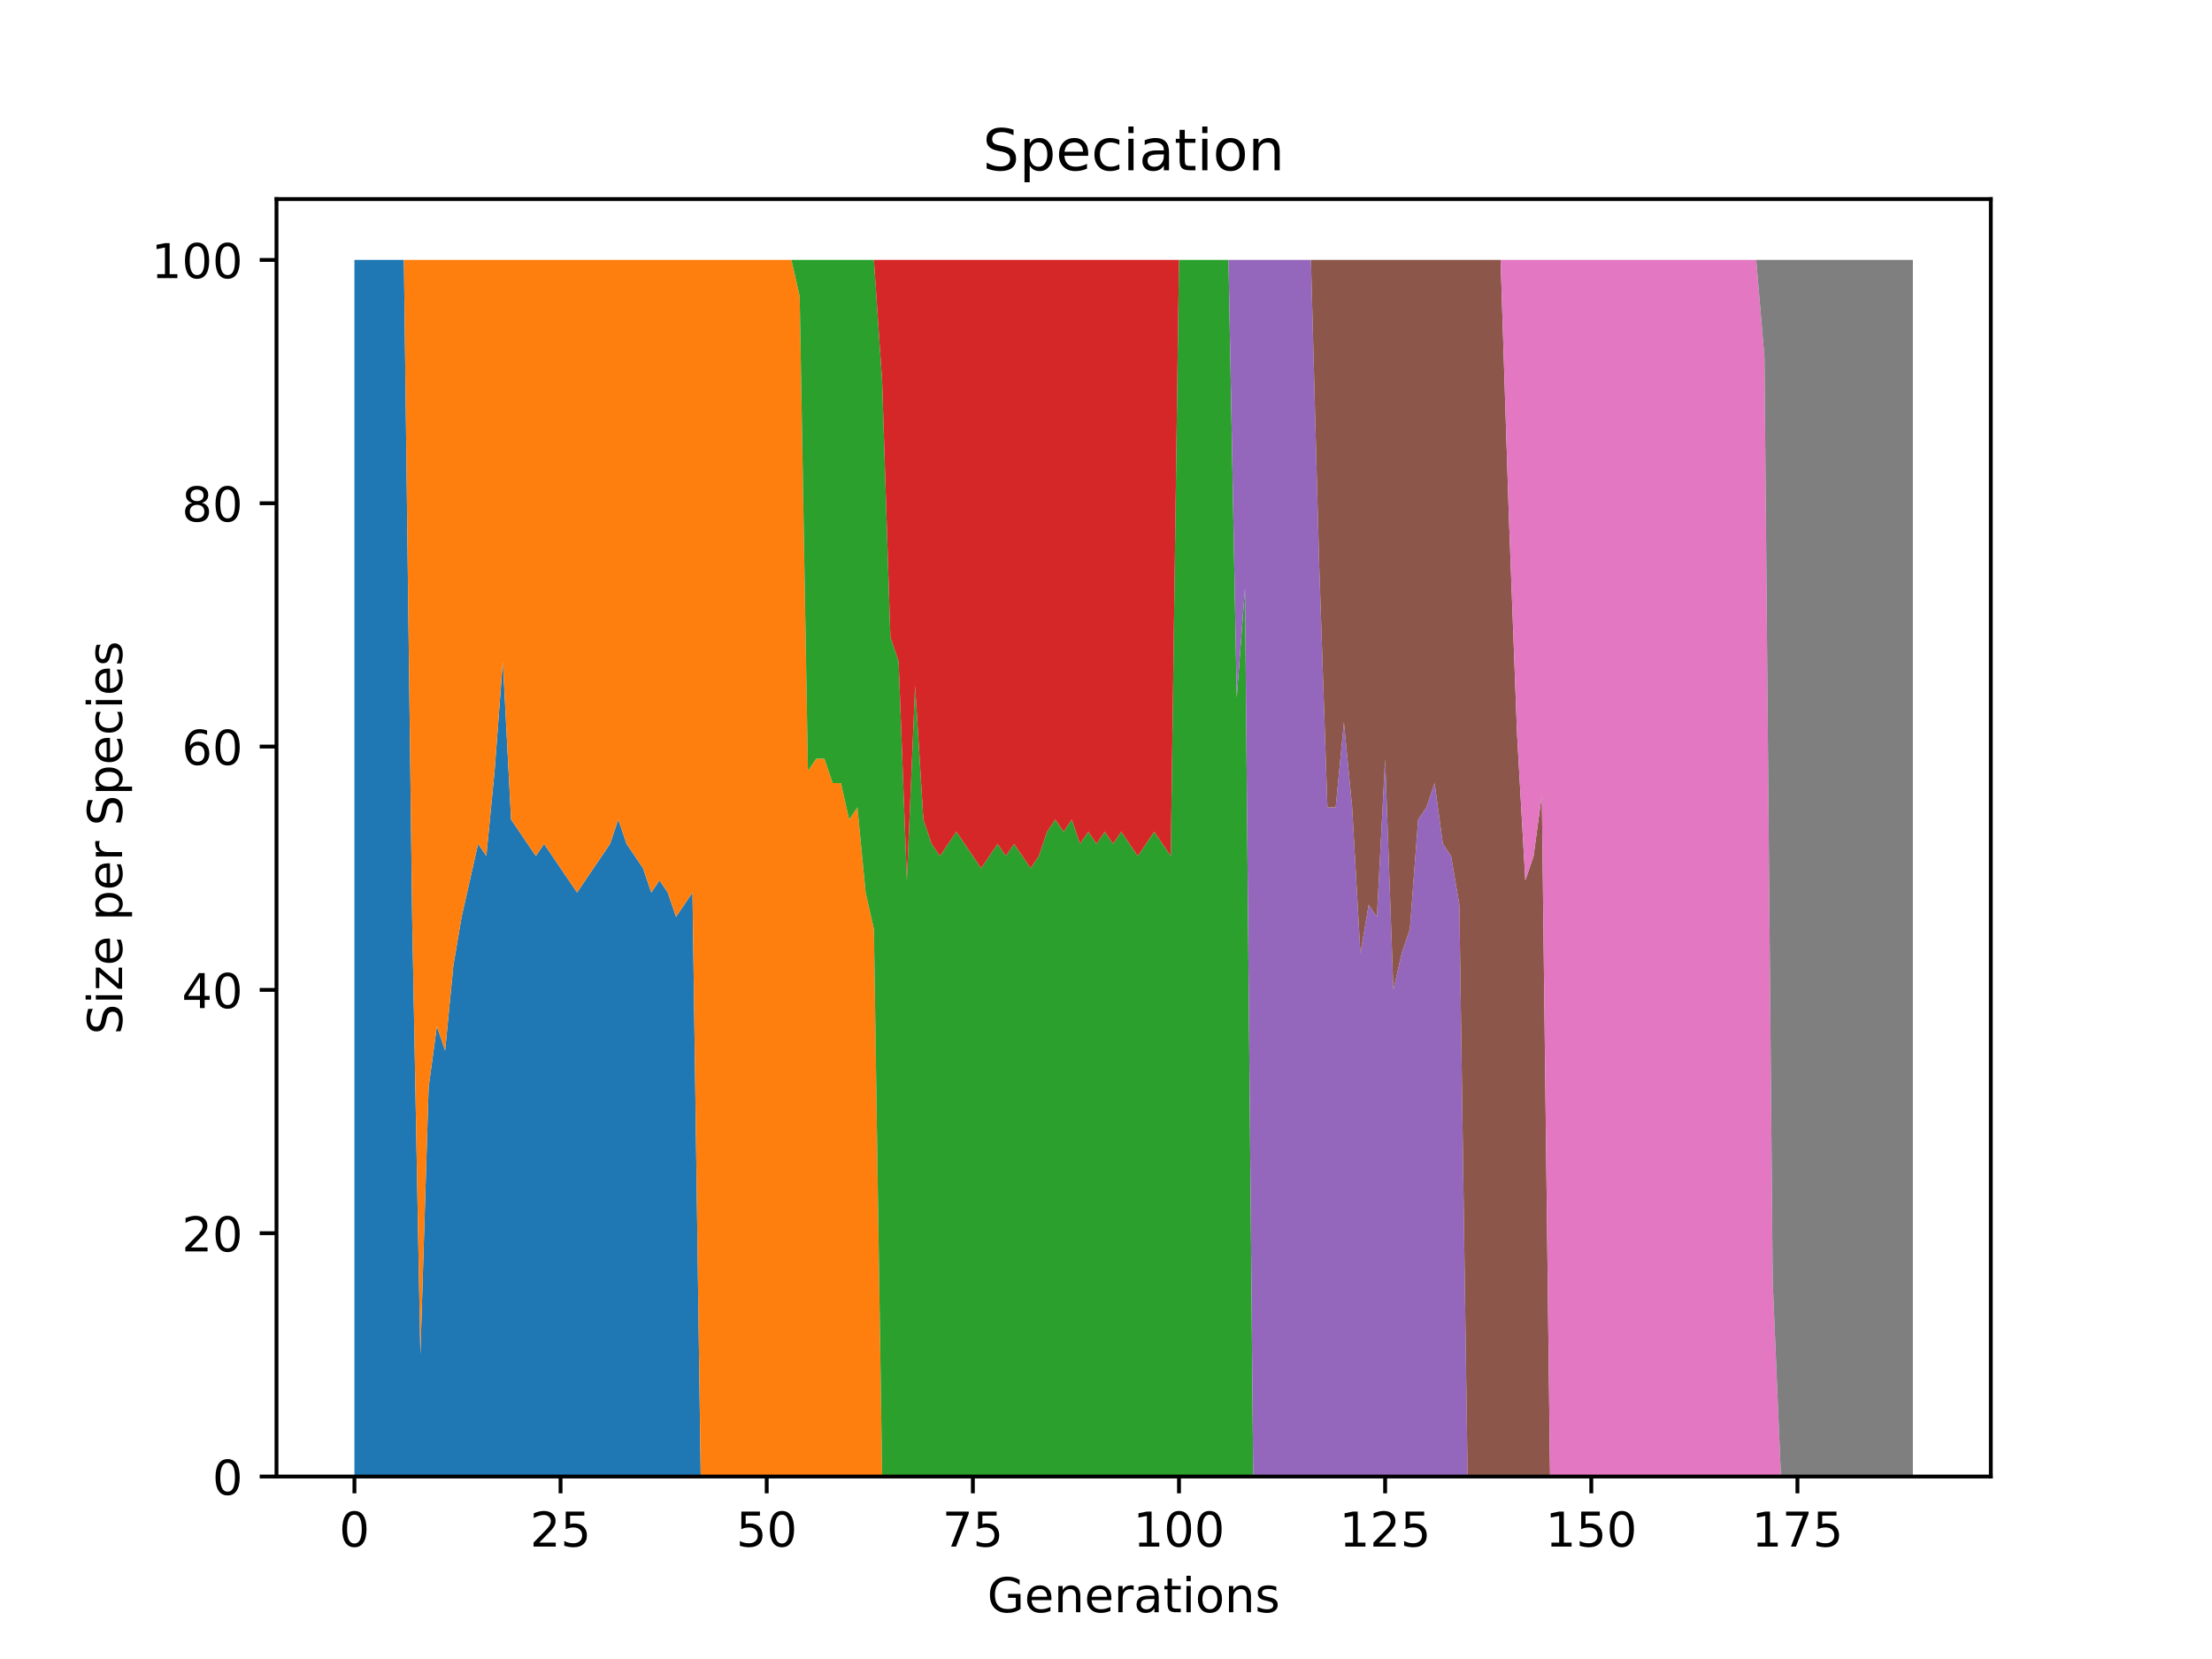 <?xml version="1.0" encoding="utf-8" standalone="no"?>
<!DOCTYPE svg PUBLIC "-//W3C//DTD SVG 1.1//EN"
  "http://www.w3.org/Graphics/SVG/1.1/DTD/svg11.dtd">
<!-- Created with matplotlib (https://matplotlib.org/) -->
<svg height="345.6pt" version="1.1" viewBox="0 0 460.8 345.6" width="460.8pt" xmlns="http://www.w3.org/2000/svg" xmlns:xlink="http://www.w3.org/1999/xlink">
 <defs>
  <style type="text/css">*{stroke-linecap:butt;stroke-linejoin:round;}</style>
 </defs>
 <g id="figure_1">
  <g id="patch_1">
   <path d="M 0 345.6 
L 460.8 345.6 
L 460.8 0 
L 0 0 
z
" style="fill:#ffffff;"/>
  </g>
  <g id="axes_1">
   <g id="patch_2">
    <path d="M 57.6 307.584 
L 414.72 307.584 
L 414.72 41.472 
L 57.6 41.472 
z
" style="fill:#ffffff;"/>
   </g>
   <g id="PolyCollection_1">
    <path clip-path="url(#p9ab623aa20)" d="M 73.833 54.144 
L 73.833 307.584 
L 75.55 307.584 
L 77.268 307.584 
L 78.986 307.584 
L 80.704 307.584 
L 82.421 307.584 
L 84.139 307.584 
L 85.857 307.584 
L 87.575 307.584 
L 89.292 307.584 
L 91.01 307.584 
L 92.728 307.584 
L 94.446 307.584 
L 96.163 307.584 
L 97.881 307.584 
L 99.599 307.584 
L 101.317 307.584 
L 103.034 307.584 
L 104.752 307.584 
L 106.47 307.584 
L 108.188 307.584 
L 109.905 307.584 
L 111.623 307.584 
L 113.341 307.584 
L 115.059 307.584 
L 116.776 307.584 
L 118.494 307.584 
L 120.212 307.584 
L 121.93 307.584 
L 123.647 307.584 
L 125.365 307.584 
L 127.083 307.584 
L 128.801 307.584 
L 130.518 307.584 
L 132.236 307.584 
L 133.954 307.584 
L 135.672 307.584 
L 137.389 307.584 
L 139.107 307.584 
L 140.825 307.584 
L 142.543 307.584 
L 144.26 307.584 
L 145.978 307.584 
L 147.696 307.584 
L 149.414 307.584 
L 151.131 307.584 
L 152.849 307.584 
L 154.567 307.584 
L 156.285 307.584 
L 158.002 307.584 
L 159.72 307.584 
L 161.438 307.584 
L 163.156 307.584 
L 164.873 307.584 
L 166.591 307.584 
L 168.309 307.584 
L 170.027 307.584 
L 171.744 307.584 
L 173.462 307.584 
L 175.18 307.584 
L 176.898 307.584 
L 178.615 307.584 
L 180.333 307.584 
L 182.051 307.584 
L 183.769 307.584 
L 185.486 307.584 
L 187.204 307.584 
L 188.922 307.584 
L 190.64 307.584 
L 192.357 307.584 
L 194.075 307.584 
L 195.793 307.584 
L 197.511 307.584 
L 199.228 307.584 
L 200.946 307.584 
L 202.664 307.584 
L 204.382 307.584 
L 206.099 307.584 
L 207.817 307.584 
L 209.535 307.584 
L 211.253 307.584 
L 212.97 307.584 
L 214.688 307.584 
L 216.406 307.584 
L 218.124 307.584 
L 219.841 307.584 
L 221.559 307.584 
L 223.277 307.584 
L 224.995 307.584 
L 226.712 307.584 
L 228.43 307.584 
L 230.148 307.584 
L 231.866 307.584 
L 233.583 307.584 
L 235.301 307.584 
L 237.019 307.584 
L 238.737 307.584 
L 240.454 307.584 
L 242.172 307.584 
L 243.89 307.584 
L 245.608 307.584 
L 247.325 307.584 
L 249.043 307.584 
L 250.761 307.584 
L 252.479 307.584 
L 254.196 307.584 
L 255.914 307.584 
L 257.632 307.584 
L 259.35 307.584 
L 261.067 307.584 
L 262.785 307.584 
L 264.503 307.584 
L 266.221 307.584 
L 267.938 307.584 
L 269.656 307.584 
L 271.374 307.584 
L 273.092 307.584 
L 274.809 307.584 
L 276.527 307.584 
L 278.245 307.584 
L 279.963 307.584 
L 281.68 307.584 
L 283.398 307.584 
L 285.116 307.584 
L 286.834 307.584 
L 288.551 307.584 
L 290.269 307.584 
L 291.987 307.584 
L 293.705 307.584 
L 295.422 307.584 
L 297.14 307.584 
L 298.858 307.584 
L 300.576 307.584 
L 302.293 307.584 
L 304.011 307.584 
L 305.729 307.584 
L 307.447 307.584 
L 309.164 307.584 
L 310.882 307.584 
L 312.6 307.584 
L 314.318 307.584 
L 316.035 307.584 
L 317.753 307.584 
L 319.471 307.584 
L 321.189 307.584 
L 322.906 307.584 
L 324.624 307.584 
L 326.342 307.584 
L 328.06 307.584 
L 329.777 307.584 
L 331.495 307.584 
L 333.213 307.584 
L 334.931 307.584 
L 336.648 307.584 
L 338.366 307.584 
L 340.084 307.584 
L 341.802 307.584 
L 343.519 307.584 
L 345.237 307.584 
L 346.955 307.584 
L 348.673 307.584 
L 350.39 307.584 
L 352.108 307.584 
L 353.826 307.584 
L 355.544 307.584 
L 357.261 307.584 
L 358.979 307.584 
L 360.697 307.584 
L 362.415 307.584 
L 364.132 307.584 
L 365.85 307.584 
L 367.568 307.584 
L 369.286 307.584 
L 371.003 307.584 
L 372.721 307.584 
L 374.439 307.584 
L 376.157 307.584 
L 377.874 307.584 
L 379.592 307.584 
L 381.31 307.584 
L 383.028 307.584 
L 384.745 307.584 
L 386.463 307.584 
L 388.181 307.584 
L 389.899 307.584 
L 391.616 307.584 
L 393.334 307.584 
L 395.052 307.584 
L 396.77 307.584 
L 398.487 307.584 
L 398.487 307.584 
L 398.487 307.584 
L 396.77 307.584 
L 395.052 307.584 
L 393.334 307.584 
L 391.616 307.584 
L 389.899 307.584 
L 388.181 307.584 
L 386.463 307.584 
L 384.745 307.584 
L 383.028 307.584 
L 381.31 307.584 
L 379.592 307.584 
L 377.874 307.584 
L 376.157 307.584 
L 374.439 307.584 
L 372.721 307.584 
L 371.003 307.584 
L 369.286 307.584 
L 367.568 307.584 
L 365.85 307.584 
L 364.132 307.584 
L 362.415 307.584 
L 360.697 307.584 
L 358.979 307.584 
L 357.261 307.584 
L 355.544 307.584 
L 353.826 307.584 
L 352.108 307.584 
L 350.39 307.584 
L 348.673 307.584 
L 346.955 307.584 
L 345.237 307.584 
L 343.519 307.584 
L 341.802 307.584 
L 340.084 307.584 
L 338.366 307.584 
L 336.648 307.584 
L 334.931 307.584 
L 333.213 307.584 
L 331.495 307.584 
L 329.777 307.584 
L 328.06 307.584 
L 326.342 307.584 
L 324.624 307.584 
L 322.906 307.584 
L 321.189 307.584 
L 319.471 307.584 
L 317.753 307.584 
L 316.035 307.584 
L 314.318 307.584 
L 312.6 307.584 
L 310.882 307.584 
L 309.164 307.584 
L 307.447 307.584 
L 305.729 307.584 
L 304.011 307.584 
L 302.293 307.584 
L 300.576 307.584 
L 298.858 307.584 
L 297.14 307.584 
L 295.422 307.584 
L 293.705 307.584 
L 291.987 307.584 
L 290.269 307.584 
L 288.551 307.584 
L 286.834 307.584 
L 285.116 307.584 
L 283.398 307.584 
L 281.68 307.584 
L 279.963 307.584 
L 278.245 307.584 
L 276.527 307.584 
L 274.809 307.584 
L 273.092 307.584 
L 271.374 307.584 
L 269.656 307.584 
L 267.938 307.584 
L 266.221 307.584 
L 264.503 307.584 
L 262.785 307.584 
L 261.067 307.584 
L 259.35 307.584 
L 257.632 307.584 
L 255.914 307.584 
L 254.196 307.584 
L 252.479 307.584 
L 250.761 307.584 
L 249.043 307.584 
L 247.325 307.584 
L 245.608 307.584 
L 243.89 307.584 
L 242.172 307.584 
L 240.454 307.584 
L 238.737 307.584 
L 237.019 307.584 
L 235.301 307.584 
L 233.583 307.584 
L 231.866 307.584 
L 230.148 307.584 
L 228.43 307.584 
L 226.712 307.584 
L 224.995 307.584 
L 223.277 307.584 
L 221.559 307.584 
L 219.841 307.584 
L 218.124 307.584 
L 216.406 307.584 
L 214.688 307.584 
L 212.97 307.584 
L 211.253 307.584 
L 209.535 307.584 
L 207.817 307.584 
L 206.099 307.584 
L 204.382 307.584 
L 202.664 307.584 
L 200.946 307.584 
L 199.228 307.584 
L 197.511 307.584 
L 195.793 307.584 
L 194.075 307.584 
L 192.357 307.584 
L 190.64 307.584 
L 188.922 307.584 
L 187.204 307.584 
L 185.486 307.584 
L 183.769 307.584 
L 182.051 307.584 
L 180.333 307.584 
L 178.615 307.584 
L 176.898 307.584 
L 175.18 307.584 
L 173.462 307.584 
L 171.744 307.584 
L 170.027 307.584 
L 168.309 307.584 
L 166.591 307.584 
L 164.873 307.584 
L 163.156 307.584 
L 161.438 307.584 
L 159.72 307.584 
L 158.002 307.584 
L 156.285 307.584 
L 154.567 307.584 
L 152.849 307.584 
L 151.131 307.584 
L 149.414 307.584 
L 147.696 307.584 
L 145.978 307.584 
L 144.26 185.933 
L 142.543 188.467 
L 140.825 191.002 
L 139.107 185.933 
L 137.389 183.398 
L 135.672 185.933 
L 133.954 180.864 
L 132.236 178.33 
L 130.518 175.795 
L 128.801 170.726 
L 127.083 175.795 
L 125.365 178.33 
L 123.647 180.864 
L 121.93 183.398 
L 120.212 185.933 
L 118.494 183.398 
L 116.776 180.864 
L 115.059 178.33 
L 113.341 175.795 
L 111.623 178.33 
L 109.905 175.795 
L 108.188 173.261 
L 106.47 170.726 
L 104.752 137.779 
L 103.034 160.589 
L 101.317 178.33 
L 99.599 175.795 
L 97.881 183.398 
L 96.163 191.002 
L 94.446 201.139 
L 92.728 218.88 
L 91.01 213.811 
L 89.292 226.483 
L 87.575 282.24 
L 85.857 191.002 
L 84.139 54.144 
L 82.421 54.144 
L 80.704 54.144 
L 78.986 54.144 
L 77.268 54.144 
L 75.55 54.144 
L 73.833 54.144 
z
" style="fill:#1f77b4;"/>
   </g>
   <g id="PolyCollection_2">
    <path clip-path="url(#p9ab623aa20)" d="M 73.833 54.144 
L 73.833 54.144 
L 75.55 54.144 
L 77.268 54.144 
L 78.986 54.144 
L 80.704 54.144 
L 82.421 54.144 
L 84.139 54.144 
L 85.857 191.002 
L 87.575 282.24 
L 89.292 226.483 
L 91.01 213.811 
L 92.728 218.88 
L 94.446 201.139 
L 96.163 191.002 
L 97.881 183.398 
L 99.599 175.795 
L 101.317 178.33 
L 103.034 160.589 
L 104.752 137.779 
L 106.47 170.726 
L 108.188 173.261 
L 109.905 175.795 
L 111.623 178.33 
L 113.341 175.795 
L 115.059 178.33 
L 116.776 180.864 
L 118.494 183.398 
L 120.212 185.933 
L 121.93 183.398 
L 123.647 180.864 
L 125.365 178.33 
L 127.083 175.795 
L 128.801 170.726 
L 130.518 175.795 
L 132.236 178.33 
L 133.954 180.864 
L 135.672 185.933 
L 137.389 183.398 
L 139.107 185.933 
L 140.825 191.002 
L 142.543 188.467 
L 144.26 185.933 
L 145.978 307.584 
L 147.696 307.584 
L 149.414 307.584 
L 151.131 307.584 
L 152.849 307.584 
L 154.567 307.584 
L 156.285 307.584 
L 158.002 307.584 
L 159.72 307.584 
L 161.438 307.584 
L 163.156 307.584 
L 164.873 307.584 
L 166.591 307.584 
L 168.309 307.584 
L 170.027 307.584 
L 171.744 307.584 
L 173.462 307.584 
L 175.18 307.584 
L 176.898 307.584 
L 178.615 307.584 
L 180.333 307.584 
L 182.051 307.584 
L 183.769 307.584 
L 185.486 307.584 
L 187.204 307.584 
L 188.922 307.584 
L 190.64 307.584 
L 192.357 307.584 
L 194.075 307.584 
L 195.793 307.584 
L 197.511 307.584 
L 199.228 307.584 
L 200.946 307.584 
L 202.664 307.584 
L 204.382 307.584 
L 206.099 307.584 
L 207.817 307.584 
L 209.535 307.584 
L 211.253 307.584 
L 212.97 307.584 
L 214.688 307.584 
L 216.406 307.584 
L 218.124 307.584 
L 219.841 307.584 
L 221.559 307.584 
L 223.277 307.584 
L 224.995 307.584 
L 226.712 307.584 
L 228.43 307.584 
L 230.148 307.584 
L 231.866 307.584 
L 233.583 307.584 
L 235.301 307.584 
L 237.019 307.584 
L 238.737 307.584 
L 240.454 307.584 
L 242.172 307.584 
L 243.89 307.584 
L 245.608 307.584 
L 247.325 307.584 
L 249.043 307.584 
L 250.761 307.584 
L 252.479 307.584 
L 254.196 307.584 
L 255.914 307.584 
L 257.632 307.584 
L 259.35 307.584 
L 261.067 307.584 
L 262.785 307.584 
L 264.503 307.584 
L 266.221 307.584 
L 267.938 307.584 
L 269.656 307.584 
L 271.374 307.584 
L 273.092 307.584 
L 274.809 307.584 
L 276.527 307.584 
L 278.245 307.584 
L 279.963 307.584 
L 281.68 307.584 
L 283.398 307.584 
L 285.116 307.584 
L 286.834 307.584 
L 288.551 307.584 
L 290.269 307.584 
L 291.987 307.584 
L 293.705 307.584 
L 295.422 307.584 
L 297.14 307.584 
L 298.858 307.584 
L 300.576 307.584 
L 302.293 307.584 
L 304.011 307.584 
L 305.729 307.584 
L 307.447 307.584 
L 309.164 307.584 
L 310.882 307.584 
L 312.6 307.584 
L 314.318 307.584 
L 316.035 307.584 
L 317.753 307.584 
L 319.471 307.584 
L 321.189 307.584 
L 322.906 307.584 
L 324.624 307.584 
L 326.342 307.584 
L 328.06 307.584 
L 329.777 307.584 
L 331.495 307.584 
L 333.213 307.584 
L 334.931 307.584 
L 336.648 307.584 
L 338.366 307.584 
L 340.084 307.584 
L 341.802 307.584 
L 343.519 307.584 
L 345.237 307.584 
L 346.955 307.584 
L 348.673 307.584 
L 350.39 307.584 
L 352.108 307.584 
L 353.826 307.584 
L 355.544 307.584 
L 357.261 307.584 
L 358.979 307.584 
L 360.697 307.584 
L 362.415 307.584 
L 364.132 307.584 
L 365.85 307.584 
L 367.568 307.584 
L 369.286 307.584 
L 371.003 307.584 
L 372.721 307.584 
L 374.439 307.584 
L 376.157 307.584 
L 377.874 307.584 
L 379.592 307.584 
L 381.31 307.584 
L 383.028 307.584 
L 384.745 307.584 
L 386.463 307.584 
L 388.181 307.584 
L 389.899 307.584 
L 391.616 307.584 
L 393.334 307.584 
L 395.052 307.584 
L 396.77 307.584 
L 398.487 307.584 
L 398.487 307.584 
L 398.487 307.584 
L 396.77 307.584 
L 395.052 307.584 
L 393.334 307.584 
L 391.616 307.584 
L 389.899 307.584 
L 388.181 307.584 
L 386.463 307.584 
L 384.745 307.584 
L 383.028 307.584 
L 381.31 307.584 
L 379.592 307.584 
L 377.874 307.584 
L 376.157 307.584 
L 374.439 307.584 
L 372.721 307.584 
L 371.003 307.584 
L 369.286 307.584 
L 367.568 307.584 
L 365.85 307.584 
L 364.132 307.584 
L 362.415 307.584 
L 360.697 307.584 
L 358.979 307.584 
L 357.261 307.584 
L 355.544 307.584 
L 353.826 307.584 
L 352.108 307.584 
L 350.39 307.584 
L 348.673 307.584 
L 346.955 307.584 
L 345.237 307.584 
L 343.519 307.584 
L 341.802 307.584 
L 340.084 307.584 
L 338.366 307.584 
L 336.648 307.584 
L 334.931 307.584 
L 333.213 307.584 
L 331.495 307.584 
L 329.777 307.584 
L 328.06 307.584 
L 326.342 307.584 
L 324.624 307.584 
L 322.906 307.584 
L 321.189 307.584 
L 319.471 307.584 
L 317.753 307.584 
L 316.035 307.584 
L 314.318 307.584 
L 312.6 307.584 
L 310.882 307.584 
L 309.164 307.584 
L 307.447 307.584 
L 305.729 307.584 
L 304.011 307.584 
L 302.293 307.584 
L 300.576 307.584 
L 298.858 307.584 
L 297.14 307.584 
L 295.422 307.584 
L 293.705 307.584 
L 291.987 307.584 
L 290.269 307.584 
L 288.551 307.584 
L 286.834 307.584 
L 285.116 307.584 
L 283.398 307.584 
L 281.68 307.584 
L 279.963 307.584 
L 278.245 307.584 
L 276.527 307.584 
L 274.809 307.584 
L 273.092 307.584 
L 271.374 307.584 
L 269.656 307.584 
L 267.938 307.584 
L 266.221 307.584 
L 264.503 307.584 
L 262.785 307.584 
L 261.067 307.584 
L 259.35 307.584 
L 257.632 307.584 
L 255.914 307.584 
L 254.196 307.584 
L 252.479 307.584 
L 250.761 307.584 
L 249.043 307.584 
L 247.325 307.584 
L 245.608 307.584 
L 243.89 307.584 
L 242.172 307.584 
L 240.454 307.584 
L 238.737 307.584 
L 237.019 307.584 
L 235.301 307.584 
L 233.583 307.584 
L 231.866 307.584 
L 230.148 307.584 
L 228.43 307.584 
L 226.712 307.584 
L 224.995 307.584 
L 223.277 307.584 
L 221.559 307.584 
L 219.841 307.584 
L 218.124 307.584 
L 216.406 307.584 
L 214.688 307.584 
L 212.97 307.584 
L 211.253 307.584 
L 209.535 307.584 
L 207.817 307.584 
L 206.099 307.584 
L 204.382 307.584 
L 202.664 307.584 
L 200.946 307.584 
L 199.228 307.584 
L 197.511 307.584 
L 195.793 307.584 
L 194.075 307.584 
L 192.357 307.584 
L 190.64 307.584 
L 188.922 307.584 
L 187.204 307.584 
L 185.486 307.584 
L 183.769 307.584 
L 182.051 193.536 
L 180.333 185.933 
L 178.615 168.192 
L 176.898 170.726 
L 175.18 163.123 
L 173.462 163.123 
L 171.744 158.054 
L 170.027 158.054 
L 168.309 160.589 
L 166.591 61.747 
L 164.873 54.144 
L 163.156 54.144 
L 161.438 54.144 
L 159.72 54.144 
L 158.002 54.144 
L 156.285 54.144 
L 154.567 54.144 
L 152.849 54.144 
L 151.131 54.144 
L 149.414 54.144 
L 147.696 54.144 
L 145.978 54.144 
L 144.26 54.144 
L 142.543 54.144 
L 140.825 54.144 
L 139.107 54.144 
L 137.389 54.144 
L 135.672 54.144 
L 133.954 54.144 
L 132.236 54.144 
L 130.518 54.144 
L 128.801 54.144 
L 127.083 54.144 
L 125.365 54.144 
L 123.647 54.144 
L 121.93 54.144 
L 120.212 54.144 
L 118.494 54.144 
L 116.776 54.144 
L 115.059 54.144 
L 113.341 54.144 
L 111.623 54.144 
L 109.905 54.144 
L 108.188 54.144 
L 106.47 54.144 
L 104.752 54.144 
L 103.034 54.144 
L 101.317 54.144 
L 99.599 54.144 
L 97.881 54.144 
L 96.163 54.144 
L 94.446 54.144 
L 92.728 54.144 
L 91.01 54.144 
L 89.292 54.144 
L 87.575 54.144 
L 85.857 54.144 
L 84.139 54.144 
L 82.421 54.144 
L 80.704 54.144 
L 78.986 54.144 
L 77.268 54.144 
L 75.55 54.144 
L 73.833 54.144 
z
" style="fill:#ff7f0e;"/>
   </g>
   <g id="PolyCollection_3">
    <path clip-path="url(#p9ab623aa20)" d="M 73.833 54.144 
L 73.833 54.144 
L 75.55 54.144 
L 77.268 54.144 
L 78.986 54.144 
L 80.704 54.144 
L 82.421 54.144 
L 84.139 54.144 
L 85.857 54.144 
L 87.575 54.144 
L 89.292 54.144 
L 91.01 54.144 
L 92.728 54.144 
L 94.446 54.144 
L 96.163 54.144 
L 97.881 54.144 
L 99.599 54.144 
L 101.317 54.144 
L 103.034 54.144 
L 104.752 54.144 
L 106.47 54.144 
L 108.188 54.144 
L 109.905 54.144 
L 111.623 54.144 
L 113.341 54.144 
L 115.059 54.144 
L 116.776 54.144 
L 118.494 54.144 
L 120.212 54.144 
L 121.93 54.144 
L 123.647 54.144 
L 125.365 54.144 
L 127.083 54.144 
L 128.801 54.144 
L 130.518 54.144 
L 132.236 54.144 
L 133.954 54.144 
L 135.672 54.144 
L 137.389 54.144 
L 139.107 54.144 
L 140.825 54.144 
L 142.543 54.144 
L 144.26 54.144 
L 145.978 54.144 
L 147.696 54.144 
L 149.414 54.144 
L 151.131 54.144 
L 152.849 54.144 
L 154.567 54.144 
L 156.285 54.144 
L 158.002 54.144 
L 159.72 54.144 
L 161.438 54.144 
L 163.156 54.144 
L 164.873 54.144 
L 166.591 61.747 
L 168.309 160.589 
L 170.027 158.054 
L 171.744 158.054 
L 173.462 163.123 
L 175.18 163.123 
L 176.898 170.726 
L 178.615 168.192 
L 180.333 185.933 
L 182.051 193.536 
L 183.769 307.584 
L 185.486 307.584 
L 187.204 307.584 
L 188.922 307.584 
L 190.64 307.584 
L 192.357 307.584 
L 194.075 307.584 
L 195.793 307.584 
L 197.511 307.584 
L 199.228 307.584 
L 200.946 307.584 
L 202.664 307.584 
L 204.382 307.584 
L 206.099 307.584 
L 207.817 307.584 
L 209.535 307.584 
L 211.253 307.584 
L 212.97 307.584 
L 214.688 307.584 
L 216.406 307.584 
L 218.124 307.584 
L 219.841 307.584 
L 221.559 307.584 
L 223.277 307.584 
L 224.995 307.584 
L 226.712 307.584 
L 228.43 307.584 
L 230.148 307.584 
L 231.866 307.584 
L 233.583 307.584 
L 235.301 307.584 
L 237.019 307.584 
L 238.737 307.584 
L 240.454 307.584 
L 242.172 307.584 
L 243.89 307.584 
L 245.608 307.584 
L 247.325 307.584 
L 249.043 307.584 
L 250.761 307.584 
L 252.479 307.584 
L 254.196 307.584 
L 255.914 307.584 
L 257.632 307.584 
L 259.35 307.584 
L 261.067 307.584 
L 262.785 307.584 
L 264.503 307.584 
L 266.221 307.584 
L 267.938 307.584 
L 269.656 307.584 
L 271.374 307.584 
L 273.092 307.584 
L 274.809 307.584 
L 276.527 307.584 
L 278.245 307.584 
L 279.963 307.584 
L 281.68 307.584 
L 283.398 307.584 
L 285.116 307.584 
L 286.834 307.584 
L 288.551 307.584 
L 290.269 307.584 
L 291.987 307.584 
L 293.705 307.584 
L 295.422 307.584 
L 297.14 307.584 
L 298.858 307.584 
L 300.576 307.584 
L 302.293 307.584 
L 304.011 307.584 
L 305.729 307.584 
L 307.447 307.584 
L 309.164 307.584 
L 310.882 307.584 
L 312.6 307.584 
L 314.318 307.584 
L 316.035 307.584 
L 317.753 307.584 
L 319.471 307.584 
L 321.189 307.584 
L 322.906 307.584 
L 324.624 307.584 
L 326.342 307.584 
L 328.06 307.584 
L 329.777 307.584 
L 331.495 307.584 
L 333.213 307.584 
L 334.931 307.584 
L 336.648 307.584 
L 338.366 307.584 
L 340.084 307.584 
L 341.802 307.584 
L 343.519 307.584 
L 345.237 307.584 
L 346.955 307.584 
L 348.673 307.584 
L 350.39 307.584 
L 352.108 307.584 
L 353.826 307.584 
L 355.544 307.584 
L 357.261 307.584 
L 358.979 307.584 
L 360.697 307.584 
L 362.415 307.584 
L 364.132 307.584 
L 365.85 307.584 
L 367.568 307.584 
L 369.286 307.584 
L 371.003 307.584 
L 372.721 307.584 
L 374.439 307.584 
L 376.157 307.584 
L 377.874 307.584 
L 379.592 307.584 
L 381.31 307.584 
L 383.028 307.584 
L 384.745 307.584 
L 386.463 307.584 
L 388.181 307.584 
L 389.899 307.584 
L 391.616 307.584 
L 393.334 307.584 
L 395.052 307.584 
L 396.77 307.584 
L 398.487 307.584 
L 398.487 307.584 
L 398.487 307.584 
L 396.77 307.584 
L 395.052 307.584 
L 393.334 307.584 
L 391.616 307.584 
L 389.899 307.584 
L 388.181 307.584 
L 386.463 307.584 
L 384.745 307.584 
L 383.028 307.584 
L 381.31 307.584 
L 379.592 307.584 
L 377.874 307.584 
L 376.157 307.584 
L 374.439 307.584 
L 372.721 307.584 
L 371.003 307.584 
L 369.286 307.584 
L 367.568 307.584 
L 365.85 307.584 
L 364.132 307.584 
L 362.415 307.584 
L 360.697 307.584 
L 358.979 307.584 
L 357.261 307.584 
L 355.544 307.584 
L 353.826 307.584 
L 352.108 307.584 
L 350.39 307.584 
L 348.673 307.584 
L 346.955 307.584 
L 345.237 307.584 
L 343.519 307.584 
L 341.802 307.584 
L 340.084 307.584 
L 338.366 307.584 
L 336.648 307.584 
L 334.931 307.584 
L 333.213 307.584 
L 331.495 307.584 
L 329.777 307.584 
L 328.06 307.584 
L 326.342 307.584 
L 324.624 307.584 
L 322.906 307.584 
L 321.189 307.584 
L 319.471 307.584 
L 317.753 307.584 
L 316.035 307.584 
L 314.318 307.584 
L 312.6 307.584 
L 310.882 307.584 
L 309.164 307.584 
L 307.447 307.584 
L 305.729 307.584 
L 304.011 307.584 
L 302.293 307.584 
L 300.576 307.584 
L 298.858 307.584 
L 297.14 307.584 
L 295.422 307.584 
L 293.705 307.584 
L 291.987 307.584 
L 290.269 307.584 
L 288.551 307.584 
L 286.834 307.584 
L 285.116 307.584 
L 283.398 307.584 
L 281.68 307.584 
L 279.963 307.584 
L 278.245 307.584 
L 276.527 307.584 
L 274.809 307.584 
L 273.092 307.584 
L 271.374 307.584 
L 269.656 307.584 
L 267.938 307.584 
L 266.221 307.584 
L 264.503 307.584 
L 262.785 307.584 
L 261.067 307.584 
L 259.35 122.573 
L 257.632 145.382 
L 255.914 54.144 
L 254.196 54.144 
L 252.479 54.144 
L 250.761 54.144 
L 249.043 54.144 
L 247.325 54.144 
L 245.608 54.144 
L 243.89 178.33 
L 242.172 175.795 
L 240.454 173.261 
L 238.737 175.795 
L 237.019 178.33 
L 235.301 175.795 
L 233.583 173.261 
L 231.866 175.795 
L 230.148 173.261 
L 228.43 175.795 
L 226.712 173.261 
L 224.995 175.795 
L 223.277 170.726 
L 221.559 173.261 
L 219.841 170.726 
L 218.124 173.261 
L 216.406 178.33 
L 214.688 180.864 
L 212.97 178.33 
L 211.253 175.795 
L 209.535 178.33 
L 207.817 175.795 
L 206.099 178.33 
L 204.382 180.864 
L 202.664 178.33 
L 200.946 175.795 
L 199.228 173.261 
L 197.511 175.795 
L 195.793 178.33 
L 194.075 175.795 
L 192.357 170.726 
L 190.64 142.848 
L 188.922 183.398 
L 187.204 137.779 
L 185.486 132.71 
L 183.769 79.488 
L 182.051 54.144 
L 180.333 54.144 
L 178.615 54.144 
L 176.898 54.144 
L 175.18 54.144 
L 173.462 54.144 
L 171.744 54.144 
L 170.027 54.144 
L 168.309 54.144 
L 166.591 54.144 
L 164.873 54.144 
L 163.156 54.144 
L 161.438 54.144 
L 159.72 54.144 
L 158.002 54.144 
L 156.285 54.144 
L 154.567 54.144 
L 152.849 54.144 
L 151.131 54.144 
L 149.414 54.144 
L 147.696 54.144 
L 145.978 54.144 
L 144.26 54.144 
L 142.543 54.144 
L 140.825 54.144 
L 139.107 54.144 
L 137.389 54.144 
L 135.672 54.144 
L 133.954 54.144 
L 132.236 54.144 
L 130.518 54.144 
L 128.801 54.144 
L 127.083 54.144 
L 125.365 54.144 
L 123.647 54.144 
L 121.93 54.144 
L 120.212 54.144 
L 118.494 54.144 
L 116.776 54.144 
L 115.059 54.144 
L 113.341 54.144 
L 111.623 54.144 
L 109.905 54.144 
L 108.188 54.144 
L 106.47 54.144 
L 104.752 54.144 
L 103.034 54.144 
L 101.317 54.144 
L 99.599 54.144 
L 97.881 54.144 
L 96.163 54.144 
L 94.446 54.144 
L 92.728 54.144 
L 91.01 54.144 
L 89.292 54.144 
L 87.575 54.144 
L 85.857 54.144 
L 84.139 54.144 
L 82.421 54.144 
L 80.704 54.144 
L 78.986 54.144 
L 77.268 54.144 
L 75.55 54.144 
L 73.833 54.144 
z
" style="fill:#2ca02c;"/>
   </g>
   <g id="PolyCollection_4">
    <path clip-path="url(#p9ab623aa20)" d="M 73.833 54.144 
L 73.833 54.144 
L 75.55 54.144 
L 77.268 54.144 
L 78.986 54.144 
L 80.704 54.144 
L 82.421 54.144 
L 84.139 54.144 
L 85.857 54.144 
L 87.575 54.144 
L 89.292 54.144 
L 91.01 54.144 
L 92.728 54.144 
L 94.446 54.144 
L 96.163 54.144 
L 97.881 54.144 
L 99.599 54.144 
L 101.317 54.144 
L 103.034 54.144 
L 104.752 54.144 
L 106.47 54.144 
L 108.188 54.144 
L 109.905 54.144 
L 111.623 54.144 
L 113.341 54.144 
L 115.059 54.144 
L 116.776 54.144 
L 118.494 54.144 
L 120.212 54.144 
L 121.93 54.144 
L 123.647 54.144 
L 125.365 54.144 
L 127.083 54.144 
L 128.801 54.144 
L 130.518 54.144 
L 132.236 54.144 
L 133.954 54.144 
L 135.672 54.144 
L 137.389 54.144 
L 139.107 54.144 
L 140.825 54.144 
L 142.543 54.144 
L 144.26 54.144 
L 145.978 54.144 
L 147.696 54.144 
L 149.414 54.144 
L 151.131 54.144 
L 152.849 54.144 
L 154.567 54.144 
L 156.285 54.144 
L 158.002 54.144 
L 159.72 54.144 
L 161.438 54.144 
L 163.156 54.144 
L 164.873 54.144 
L 166.591 54.144 
L 168.309 54.144 
L 170.027 54.144 
L 171.744 54.144 
L 173.462 54.144 
L 175.18 54.144 
L 176.898 54.144 
L 178.615 54.144 
L 180.333 54.144 
L 182.051 54.144 
L 183.769 79.488 
L 185.486 132.71 
L 187.204 137.779 
L 188.922 183.398 
L 190.64 142.848 
L 192.357 170.726 
L 194.075 175.795 
L 195.793 178.33 
L 197.511 175.795 
L 199.228 173.261 
L 200.946 175.795 
L 202.664 178.33 
L 204.382 180.864 
L 206.099 178.33 
L 207.817 175.795 
L 209.535 178.33 
L 211.253 175.795 
L 212.97 178.33 
L 214.688 180.864 
L 216.406 178.33 
L 218.124 173.261 
L 219.841 170.726 
L 221.559 173.261 
L 223.277 170.726 
L 224.995 175.795 
L 226.712 173.261 
L 228.43 175.795 
L 230.148 173.261 
L 231.866 175.795 
L 233.583 173.261 
L 235.301 175.795 
L 237.019 178.33 
L 238.737 175.795 
L 240.454 173.261 
L 242.172 175.795 
L 243.89 178.33 
L 245.608 54.144 
L 247.325 54.144 
L 249.043 54.144 
L 250.761 54.144 
L 252.479 54.144 
L 254.196 54.144 
L 255.914 54.144 
L 257.632 145.382 
L 259.35 122.573 
L 261.067 307.584 
L 262.785 307.584 
L 264.503 307.584 
L 266.221 307.584 
L 267.938 307.584 
L 269.656 307.584 
L 271.374 307.584 
L 273.092 307.584 
L 274.809 307.584 
L 276.527 307.584 
L 278.245 307.584 
L 279.963 307.584 
L 281.68 307.584 
L 283.398 307.584 
L 285.116 307.584 
L 286.834 307.584 
L 288.551 307.584 
L 290.269 307.584 
L 291.987 307.584 
L 293.705 307.584 
L 295.422 307.584 
L 297.14 307.584 
L 298.858 307.584 
L 300.576 307.584 
L 302.293 307.584 
L 304.011 307.584 
L 305.729 307.584 
L 307.447 307.584 
L 309.164 307.584 
L 310.882 307.584 
L 312.6 307.584 
L 314.318 307.584 
L 316.035 307.584 
L 317.753 307.584 
L 319.471 307.584 
L 321.189 307.584 
L 322.906 307.584 
L 324.624 307.584 
L 326.342 307.584 
L 328.06 307.584 
L 329.777 307.584 
L 331.495 307.584 
L 333.213 307.584 
L 334.931 307.584 
L 336.648 307.584 
L 338.366 307.584 
L 340.084 307.584 
L 341.802 307.584 
L 343.519 307.584 
L 345.237 307.584 
L 346.955 307.584 
L 348.673 307.584 
L 350.39 307.584 
L 352.108 307.584 
L 353.826 307.584 
L 355.544 307.584 
L 357.261 307.584 
L 358.979 307.584 
L 360.697 307.584 
L 362.415 307.584 
L 364.132 307.584 
L 365.85 307.584 
L 367.568 307.584 
L 369.286 307.584 
L 371.003 307.584 
L 372.721 307.584 
L 374.439 307.584 
L 376.157 307.584 
L 377.874 307.584 
L 379.592 307.584 
L 381.31 307.584 
L 383.028 307.584 
L 384.745 307.584 
L 386.463 307.584 
L 388.181 307.584 
L 389.899 307.584 
L 391.616 307.584 
L 393.334 307.584 
L 395.052 307.584 
L 396.77 307.584 
L 398.487 307.584 
L 398.487 307.584 
L 398.487 307.584 
L 396.77 307.584 
L 395.052 307.584 
L 393.334 307.584 
L 391.616 307.584 
L 389.899 307.584 
L 388.181 307.584 
L 386.463 307.584 
L 384.745 307.584 
L 383.028 307.584 
L 381.31 307.584 
L 379.592 307.584 
L 377.874 307.584 
L 376.157 307.584 
L 374.439 307.584 
L 372.721 307.584 
L 371.003 307.584 
L 369.286 307.584 
L 367.568 307.584 
L 365.85 307.584 
L 364.132 307.584 
L 362.415 307.584 
L 360.697 307.584 
L 358.979 307.584 
L 357.261 307.584 
L 355.544 307.584 
L 353.826 307.584 
L 352.108 307.584 
L 350.39 307.584 
L 348.673 307.584 
L 346.955 307.584 
L 345.237 307.584 
L 343.519 307.584 
L 341.802 307.584 
L 340.084 307.584 
L 338.366 307.584 
L 336.648 307.584 
L 334.931 307.584 
L 333.213 307.584 
L 331.495 307.584 
L 329.777 307.584 
L 328.06 307.584 
L 326.342 307.584 
L 324.624 307.584 
L 322.906 307.584 
L 321.189 307.584 
L 319.471 307.584 
L 317.753 307.584 
L 316.035 307.584 
L 314.318 307.584 
L 312.6 307.584 
L 310.882 307.584 
L 309.164 307.584 
L 307.447 307.584 
L 305.729 307.584 
L 304.011 307.584 
L 302.293 307.584 
L 300.576 307.584 
L 298.858 307.584 
L 297.14 307.584 
L 295.422 307.584 
L 293.705 307.584 
L 291.987 307.584 
L 290.269 307.584 
L 288.551 307.584 
L 286.834 307.584 
L 285.116 307.584 
L 283.398 307.584 
L 281.68 307.584 
L 279.963 307.584 
L 278.245 307.584 
L 276.527 307.584 
L 274.809 307.584 
L 273.092 307.584 
L 271.374 307.584 
L 269.656 307.584 
L 267.938 307.584 
L 266.221 307.584 
L 264.503 307.584 
L 262.785 307.584 
L 261.067 307.584 
L 259.35 122.573 
L 257.632 145.382 
L 255.914 54.144 
L 254.196 54.144 
L 252.479 54.144 
L 250.761 54.144 
L 249.043 54.144 
L 247.325 54.144 
L 245.608 54.144 
L 243.89 54.144 
L 242.172 54.144 
L 240.454 54.144 
L 238.737 54.144 
L 237.019 54.144 
L 235.301 54.144 
L 233.583 54.144 
L 231.866 54.144 
L 230.148 54.144 
L 228.43 54.144 
L 226.712 54.144 
L 224.995 54.144 
L 223.277 54.144 
L 221.559 54.144 
L 219.841 54.144 
L 218.124 54.144 
L 216.406 54.144 
L 214.688 54.144 
L 212.97 54.144 
L 211.253 54.144 
L 209.535 54.144 
L 207.817 54.144 
L 206.099 54.144 
L 204.382 54.144 
L 202.664 54.144 
L 200.946 54.144 
L 199.228 54.144 
L 197.511 54.144 
L 195.793 54.144 
L 194.075 54.144 
L 192.357 54.144 
L 190.64 54.144 
L 188.922 54.144 
L 187.204 54.144 
L 185.486 54.144 
L 183.769 54.144 
L 182.051 54.144 
L 180.333 54.144 
L 178.615 54.144 
L 176.898 54.144 
L 175.18 54.144 
L 173.462 54.144 
L 171.744 54.144 
L 170.027 54.144 
L 168.309 54.144 
L 166.591 54.144 
L 164.873 54.144 
L 163.156 54.144 
L 161.438 54.144 
L 159.72 54.144 
L 158.002 54.144 
L 156.285 54.144 
L 154.567 54.144 
L 152.849 54.144 
L 151.131 54.144 
L 149.414 54.144 
L 147.696 54.144 
L 145.978 54.144 
L 144.26 54.144 
L 142.543 54.144 
L 140.825 54.144 
L 139.107 54.144 
L 137.389 54.144 
L 135.672 54.144 
L 133.954 54.144 
L 132.236 54.144 
L 130.518 54.144 
L 128.801 54.144 
L 127.083 54.144 
L 125.365 54.144 
L 123.647 54.144 
L 121.93 54.144 
L 120.212 54.144 
L 118.494 54.144 
L 116.776 54.144 
L 115.059 54.144 
L 113.341 54.144 
L 111.623 54.144 
L 109.905 54.144 
L 108.188 54.144 
L 106.47 54.144 
L 104.752 54.144 
L 103.034 54.144 
L 101.317 54.144 
L 99.599 54.144 
L 97.881 54.144 
L 96.163 54.144 
L 94.446 54.144 
L 92.728 54.144 
L 91.01 54.144 
L 89.292 54.144 
L 87.575 54.144 
L 85.857 54.144 
L 84.139 54.144 
L 82.421 54.144 
L 80.704 54.144 
L 78.986 54.144 
L 77.268 54.144 
L 75.55 54.144 
L 73.833 54.144 
z
" style="fill:#d62728;"/>
   </g>
   <g id="PolyCollection_5">
    <path clip-path="url(#p9ab623aa20)" d="M 73.833 54.144 
L 73.833 54.144 
L 75.55 54.144 
L 77.268 54.144 
L 78.986 54.144 
L 80.704 54.144 
L 82.421 54.144 
L 84.139 54.144 
L 85.857 54.144 
L 87.575 54.144 
L 89.292 54.144 
L 91.01 54.144 
L 92.728 54.144 
L 94.446 54.144 
L 96.163 54.144 
L 97.881 54.144 
L 99.599 54.144 
L 101.317 54.144 
L 103.034 54.144 
L 104.752 54.144 
L 106.47 54.144 
L 108.188 54.144 
L 109.905 54.144 
L 111.623 54.144 
L 113.341 54.144 
L 115.059 54.144 
L 116.776 54.144 
L 118.494 54.144 
L 120.212 54.144 
L 121.93 54.144 
L 123.647 54.144 
L 125.365 54.144 
L 127.083 54.144 
L 128.801 54.144 
L 130.518 54.144 
L 132.236 54.144 
L 133.954 54.144 
L 135.672 54.144 
L 137.389 54.144 
L 139.107 54.144 
L 140.825 54.144 
L 142.543 54.144 
L 144.26 54.144 
L 145.978 54.144 
L 147.696 54.144 
L 149.414 54.144 
L 151.131 54.144 
L 152.849 54.144 
L 154.567 54.144 
L 156.285 54.144 
L 158.002 54.144 
L 159.72 54.144 
L 161.438 54.144 
L 163.156 54.144 
L 164.873 54.144 
L 166.591 54.144 
L 168.309 54.144 
L 170.027 54.144 
L 171.744 54.144 
L 173.462 54.144 
L 175.18 54.144 
L 176.898 54.144 
L 178.615 54.144 
L 180.333 54.144 
L 182.051 54.144 
L 183.769 54.144 
L 185.486 54.144 
L 187.204 54.144 
L 188.922 54.144 
L 190.64 54.144 
L 192.357 54.144 
L 194.075 54.144 
L 195.793 54.144 
L 197.511 54.144 
L 199.228 54.144 
L 200.946 54.144 
L 202.664 54.144 
L 204.382 54.144 
L 206.099 54.144 
L 207.817 54.144 
L 209.535 54.144 
L 211.253 54.144 
L 212.97 54.144 
L 214.688 54.144 
L 216.406 54.144 
L 218.124 54.144 
L 219.841 54.144 
L 221.559 54.144 
L 223.277 54.144 
L 224.995 54.144 
L 226.712 54.144 
L 228.43 54.144 
L 230.148 54.144 
L 231.866 54.144 
L 233.583 54.144 
L 235.301 54.144 
L 237.019 54.144 
L 238.737 54.144 
L 240.454 54.144 
L 242.172 54.144 
L 243.89 54.144 
L 245.608 54.144 
L 247.325 54.144 
L 249.043 54.144 
L 250.761 54.144 
L 252.479 54.144 
L 254.196 54.144 
L 255.914 54.144 
L 257.632 145.382 
L 259.35 122.573 
L 261.067 307.584 
L 262.785 307.584 
L 264.503 307.584 
L 266.221 307.584 
L 267.938 307.584 
L 269.656 307.584 
L 271.374 307.584 
L 273.092 307.584 
L 274.809 307.584 
L 276.527 307.584 
L 278.245 307.584 
L 279.963 307.584 
L 281.68 307.584 
L 283.398 307.584 
L 285.116 307.584 
L 286.834 307.584 
L 288.551 307.584 
L 290.269 307.584 
L 291.987 307.584 
L 293.705 307.584 
L 295.422 307.584 
L 297.14 307.584 
L 298.858 307.584 
L 300.576 307.584 
L 302.293 307.584 
L 304.011 307.584 
L 305.729 307.584 
L 307.447 307.584 
L 309.164 307.584 
L 310.882 307.584 
L 312.6 307.584 
L 314.318 307.584 
L 316.035 307.584 
L 317.753 307.584 
L 319.471 307.584 
L 321.189 307.584 
L 322.906 307.584 
L 324.624 307.584 
L 326.342 307.584 
L 328.06 307.584 
L 329.777 307.584 
L 331.495 307.584 
L 333.213 307.584 
L 334.931 307.584 
L 336.648 307.584 
L 338.366 307.584 
L 340.084 307.584 
L 341.802 307.584 
L 343.519 307.584 
L 345.237 307.584 
L 346.955 307.584 
L 348.673 307.584 
L 350.39 307.584 
L 352.108 307.584 
L 353.826 307.584 
L 355.544 307.584 
L 357.261 307.584 
L 358.979 307.584 
L 360.697 307.584 
L 362.415 307.584 
L 364.132 307.584 
L 365.85 307.584 
L 367.568 307.584 
L 369.286 307.584 
L 371.003 307.584 
L 372.721 307.584 
L 374.439 307.584 
L 376.157 307.584 
L 377.874 307.584 
L 379.592 307.584 
L 381.31 307.584 
L 383.028 307.584 
L 384.745 307.584 
L 386.463 307.584 
L 388.181 307.584 
L 389.899 307.584 
L 391.616 307.584 
L 393.334 307.584 
L 395.052 307.584 
L 396.77 307.584 
L 398.487 307.584 
L 398.487 307.584 
L 398.487 307.584 
L 396.77 307.584 
L 395.052 307.584 
L 393.334 307.584 
L 391.616 307.584 
L 389.899 307.584 
L 388.181 307.584 
L 386.463 307.584 
L 384.745 307.584 
L 383.028 307.584 
L 381.31 307.584 
L 379.592 307.584 
L 377.874 307.584 
L 376.157 307.584 
L 374.439 307.584 
L 372.721 307.584 
L 371.003 307.584 
L 369.286 307.584 
L 367.568 307.584 
L 365.85 307.584 
L 364.132 307.584 
L 362.415 307.584 
L 360.697 307.584 
L 358.979 307.584 
L 357.261 307.584 
L 355.544 307.584 
L 353.826 307.584 
L 352.108 307.584 
L 350.39 307.584 
L 348.673 307.584 
L 346.955 307.584 
L 345.237 307.584 
L 343.519 307.584 
L 341.802 307.584 
L 340.084 307.584 
L 338.366 307.584 
L 336.648 307.584 
L 334.931 307.584 
L 333.213 307.584 
L 331.495 307.584 
L 329.777 307.584 
L 328.06 307.584 
L 326.342 307.584 
L 324.624 307.584 
L 322.906 307.584 
L 321.189 307.584 
L 319.471 307.584 
L 317.753 307.584 
L 316.035 307.584 
L 314.318 307.584 
L 312.6 307.584 
L 310.882 307.584 
L 309.164 307.584 
L 307.447 307.584 
L 305.729 307.584 
L 304.011 188.467 
L 302.293 178.33 
L 300.576 175.795 
L 298.858 163.123 
L 297.14 168.192 
L 295.422 170.726 
L 293.705 193.536 
L 291.987 198.605 
L 290.269 206.208 
L 288.551 158.054 
L 286.834 191.002 
L 285.116 188.467 
L 283.398 198.605 
L 281.68 168.192 
L 279.963 150.451 
L 278.245 168.192 
L 276.527 168.192 
L 274.809 117.504 
L 273.092 54.144 
L 271.374 54.144 
L 269.656 54.144 
L 267.938 54.144 
L 266.221 54.144 
L 264.503 54.144 
L 262.785 54.144 
L 261.067 54.144 
L 259.35 54.144 
L 257.632 54.144 
L 255.914 54.144 
L 254.196 54.144 
L 252.479 54.144 
L 250.761 54.144 
L 249.043 54.144 
L 247.325 54.144 
L 245.608 54.144 
L 243.89 54.144 
L 242.172 54.144 
L 240.454 54.144 
L 238.737 54.144 
L 237.019 54.144 
L 235.301 54.144 
L 233.583 54.144 
L 231.866 54.144 
L 230.148 54.144 
L 228.43 54.144 
L 226.712 54.144 
L 224.995 54.144 
L 223.277 54.144 
L 221.559 54.144 
L 219.841 54.144 
L 218.124 54.144 
L 216.406 54.144 
L 214.688 54.144 
L 212.97 54.144 
L 211.253 54.144 
L 209.535 54.144 
L 207.817 54.144 
L 206.099 54.144 
L 204.382 54.144 
L 202.664 54.144 
L 200.946 54.144 
L 199.228 54.144 
L 197.511 54.144 
L 195.793 54.144 
L 194.075 54.144 
L 192.357 54.144 
L 190.64 54.144 
L 188.922 54.144 
L 187.204 54.144 
L 185.486 54.144 
L 183.769 54.144 
L 182.051 54.144 
L 180.333 54.144 
L 178.615 54.144 
L 176.898 54.144 
L 175.18 54.144 
L 173.462 54.144 
L 171.744 54.144 
L 170.027 54.144 
L 168.309 54.144 
L 166.591 54.144 
L 164.873 54.144 
L 163.156 54.144 
L 161.438 54.144 
L 159.72 54.144 
L 158.002 54.144 
L 156.285 54.144 
L 154.567 54.144 
L 152.849 54.144 
L 151.131 54.144 
L 149.414 54.144 
L 147.696 54.144 
L 145.978 54.144 
L 144.26 54.144 
L 142.543 54.144 
L 140.825 54.144 
L 139.107 54.144 
L 137.389 54.144 
L 135.672 54.144 
L 133.954 54.144 
L 132.236 54.144 
L 130.518 54.144 
L 128.801 54.144 
L 127.083 54.144 
L 125.365 54.144 
L 123.647 54.144 
L 121.93 54.144 
L 120.212 54.144 
L 118.494 54.144 
L 116.776 54.144 
L 115.059 54.144 
L 113.341 54.144 
L 111.623 54.144 
L 109.905 54.144 
L 108.188 54.144 
L 106.47 54.144 
L 104.752 54.144 
L 103.034 54.144 
L 101.317 54.144 
L 99.599 54.144 
L 97.881 54.144 
L 96.163 54.144 
L 94.446 54.144 
L 92.728 54.144 
L 91.01 54.144 
L 89.292 54.144 
L 87.575 54.144 
L 85.857 54.144 
L 84.139 54.144 
L 82.421 54.144 
L 80.704 54.144 
L 78.986 54.144 
L 77.268 54.144 
L 75.55 54.144 
L 73.833 54.144 
z
" style="fill:#9467bd;"/>
   </g>
   <g id="PolyCollection_6">
    <path clip-path="url(#p9ab623aa20)" d="M 73.833 54.144 
L 73.833 54.144 
L 75.55 54.144 
L 77.268 54.144 
L 78.986 54.144 
L 80.704 54.144 
L 82.421 54.144 
L 84.139 54.144 
L 85.857 54.144 
L 87.575 54.144 
L 89.292 54.144 
L 91.01 54.144 
L 92.728 54.144 
L 94.446 54.144 
L 96.163 54.144 
L 97.881 54.144 
L 99.599 54.144 
L 101.317 54.144 
L 103.034 54.144 
L 104.752 54.144 
L 106.47 54.144 
L 108.188 54.144 
L 109.905 54.144 
L 111.623 54.144 
L 113.341 54.144 
L 115.059 54.144 
L 116.776 54.144 
L 118.494 54.144 
L 120.212 54.144 
L 121.93 54.144 
L 123.647 54.144 
L 125.365 54.144 
L 127.083 54.144 
L 128.801 54.144 
L 130.518 54.144 
L 132.236 54.144 
L 133.954 54.144 
L 135.672 54.144 
L 137.389 54.144 
L 139.107 54.144 
L 140.825 54.144 
L 142.543 54.144 
L 144.26 54.144 
L 145.978 54.144 
L 147.696 54.144 
L 149.414 54.144 
L 151.131 54.144 
L 152.849 54.144 
L 154.567 54.144 
L 156.285 54.144 
L 158.002 54.144 
L 159.72 54.144 
L 161.438 54.144 
L 163.156 54.144 
L 164.873 54.144 
L 166.591 54.144 
L 168.309 54.144 
L 170.027 54.144 
L 171.744 54.144 
L 173.462 54.144 
L 175.18 54.144 
L 176.898 54.144 
L 178.615 54.144 
L 180.333 54.144 
L 182.051 54.144 
L 183.769 54.144 
L 185.486 54.144 
L 187.204 54.144 
L 188.922 54.144 
L 190.64 54.144 
L 192.357 54.144 
L 194.075 54.144 
L 195.793 54.144 
L 197.511 54.144 
L 199.228 54.144 
L 200.946 54.144 
L 202.664 54.144 
L 204.382 54.144 
L 206.099 54.144 
L 207.817 54.144 
L 209.535 54.144 
L 211.253 54.144 
L 212.97 54.144 
L 214.688 54.144 
L 216.406 54.144 
L 218.124 54.144 
L 219.841 54.144 
L 221.559 54.144 
L 223.277 54.144 
L 224.995 54.144 
L 226.712 54.144 
L 228.43 54.144 
L 230.148 54.144 
L 231.866 54.144 
L 233.583 54.144 
L 235.301 54.144 
L 237.019 54.144 
L 238.737 54.144 
L 240.454 54.144 
L 242.172 54.144 
L 243.89 54.144 
L 245.608 54.144 
L 247.325 54.144 
L 249.043 54.144 
L 250.761 54.144 
L 252.479 54.144 
L 254.196 54.144 
L 255.914 54.144 
L 257.632 54.144 
L 259.35 54.144 
L 261.067 54.144 
L 262.785 54.144 
L 264.503 54.144 
L 266.221 54.144 
L 267.938 54.144 
L 269.656 54.144 
L 271.374 54.144 
L 273.092 54.144 
L 274.809 117.504 
L 276.527 168.192 
L 278.245 168.192 
L 279.963 150.451 
L 281.68 168.192 
L 283.398 198.605 
L 285.116 188.467 
L 286.834 191.002 
L 288.551 158.054 
L 290.269 206.208 
L 291.987 198.605 
L 293.705 193.536 
L 295.422 170.726 
L 297.14 168.192 
L 298.858 163.123 
L 300.576 175.795 
L 302.293 178.33 
L 304.011 188.467 
L 305.729 307.584 
L 307.447 307.584 
L 309.164 307.584 
L 310.882 307.584 
L 312.6 307.584 
L 314.318 307.584 
L 316.035 307.584 
L 317.753 307.584 
L 319.471 307.584 
L 321.189 307.584 
L 322.906 307.584 
L 324.624 307.584 
L 326.342 307.584 
L 328.06 307.584 
L 329.777 307.584 
L 331.495 307.584 
L 333.213 307.584 
L 334.931 307.584 
L 336.648 307.584 
L 338.366 307.584 
L 340.084 307.584 
L 341.802 307.584 
L 343.519 307.584 
L 345.237 307.584 
L 346.955 307.584 
L 348.673 307.584 
L 350.39 307.584 
L 352.108 307.584 
L 353.826 307.584 
L 355.544 307.584 
L 357.261 307.584 
L 358.979 307.584 
L 360.697 307.584 
L 362.415 307.584 
L 364.132 307.584 
L 365.85 307.584 
L 367.568 307.584 
L 369.286 307.584 
L 371.003 307.584 
L 372.721 307.584 
L 374.439 307.584 
L 376.157 307.584 
L 377.874 307.584 
L 379.592 307.584 
L 381.31 307.584 
L 383.028 307.584 
L 384.745 307.584 
L 386.463 307.584 
L 388.181 307.584 
L 389.899 307.584 
L 391.616 307.584 
L 393.334 307.584 
L 395.052 307.584 
L 396.77 307.584 
L 398.487 307.584 
L 398.487 307.584 
L 398.487 307.584 
L 396.77 307.584 
L 395.052 307.584 
L 393.334 307.584 
L 391.616 307.584 
L 389.899 307.584 
L 388.181 307.584 
L 386.463 307.584 
L 384.745 307.584 
L 383.028 307.584 
L 381.31 307.584 
L 379.592 307.584 
L 377.874 307.584 
L 376.157 307.584 
L 374.439 307.584 
L 372.721 307.584 
L 371.003 307.584 
L 369.286 307.584 
L 367.568 307.584 
L 365.85 307.584 
L 364.132 307.584 
L 362.415 307.584 
L 360.697 307.584 
L 358.979 307.584 
L 357.261 307.584 
L 355.544 307.584 
L 353.826 307.584 
L 352.108 307.584 
L 350.39 307.584 
L 348.673 307.584 
L 346.955 307.584 
L 345.237 307.584 
L 343.519 307.584 
L 341.802 307.584 
L 340.084 307.584 
L 338.366 307.584 
L 336.648 307.584 
L 334.931 307.584 
L 333.213 307.584 
L 331.495 307.584 
L 329.777 307.584 
L 328.06 307.584 
L 326.342 307.584 
L 324.624 307.584 
L 322.906 307.584 
L 321.189 165.658 
L 319.471 178.33 
L 317.753 183.398 
L 316.035 152.986 
L 314.318 107.366 
L 312.6 54.144 
L 310.882 54.144 
L 309.164 54.144 
L 307.447 54.144 
L 305.729 54.144 
L 304.011 54.144 
L 302.293 54.144 
L 300.576 54.144 
L 298.858 54.144 
L 297.14 54.144 
L 295.422 54.144 
L 293.705 54.144 
L 291.987 54.144 
L 290.269 54.144 
L 288.551 54.144 
L 286.834 54.144 
L 285.116 54.144 
L 283.398 54.144 
L 281.68 54.144 
L 279.963 54.144 
L 278.245 54.144 
L 276.527 54.144 
L 274.809 54.144 
L 273.092 54.144 
L 271.374 54.144 
L 269.656 54.144 
L 267.938 54.144 
L 266.221 54.144 
L 264.503 54.144 
L 262.785 54.144 
L 261.067 54.144 
L 259.35 54.144 
L 257.632 54.144 
L 255.914 54.144 
L 254.196 54.144 
L 252.479 54.144 
L 250.761 54.144 
L 249.043 54.144 
L 247.325 54.144 
L 245.608 54.144 
L 243.89 54.144 
L 242.172 54.144 
L 240.454 54.144 
L 238.737 54.144 
L 237.019 54.144 
L 235.301 54.144 
L 233.583 54.144 
L 231.866 54.144 
L 230.148 54.144 
L 228.43 54.144 
L 226.712 54.144 
L 224.995 54.144 
L 223.277 54.144 
L 221.559 54.144 
L 219.841 54.144 
L 218.124 54.144 
L 216.406 54.144 
L 214.688 54.144 
L 212.97 54.144 
L 211.253 54.144 
L 209.535 54.144 
L 207.817 54.144 
L 206.099 54.144 
L 204.382 54.144 
L 202.664 54.144 
L 200.946 54.144 
L 199.228 54.144 
L 197.511 54.144 
L 195.793 54.144 
L 194.075 54.144 
L 192.357 54.144 
L 190.64 54.144 
L 188.922 54.144 
L 187.204 54.144 
L 185.486 54.144 
L 183.769 54.144 
L 182.051 54.144 
L 180.333 54.144 
L 178.615 54.144 
L 176.898 54.144 
L 175.18 54.144 
L 173.462 54.144 
L 171.744 54.144 
L 170.027 54.144 
L 168.309 54.144 
L 166.591 54.144 
L 164.873 54.144 
L 163.156 54.144 
L 161.438 54.144 
L 159.72 54.144 
L 158.002 54.144 
L 156.285 54.144 
L 154.567 54.144 
L 152.849 54.144 
L 151.131 54.144 
L 149.414 54.144 
L 147.696 54.144 
L 145.978 54.144 
L 144.26 54.144 
L 142.543 54.144 
L 140.825 54.144 
L 139.107 54.144 
L 137.389 54.144 
L 135.672 54.144 
L 133.954 54.144 
L 132.236 54.144 
L 130.518 54.144 
L 128.801 54.144 
L 127.083 54.144 
L 125.365 54.144 
L 123.647 54.144 
L 121.93 54.144 
L 120.212 54.144 
L 118.494 54.144 
L 116.776 54.144 
L 115.059 54.144 
L 113.341 54.144 
L 111.623 54.144 
L 109.905 54.144 
L 108.188 54.144 
L 106.47 54.144 
L 104.752 54.144 
L 103.034 54.144 
L 101.317 54.144 
L 99.599 54.144 
L 97.881 54.144 
L 96.163 54.144 
L 94.446 54.144 
L 92.728 54.144 
L 91.01 54.144 
L 89.292 54.144 
L 87.575 54.144 
L 85.857 54.144 
L 84.139 54.144 
L 82.421 54.144 
L 80.704 54.144 
L 78.986 54.144 
L 77.268 54.144 
L 75.55 54.144 
L 73.833 54.144 
z
" style="fill:#8c564b;"/>
   </g>
   <g id="PolyCollection_7">
    <path clip-path="url(#p9ab623aa20)" d="M 73.833 54.144 
L 73.833 54.144 
L 75.55 54.144 
L 77.268 54.144 
L 78.986 54.144 
L 80.704 54.144 
L 82.421 54.144 
L 84.139 54.144 
L 85.857 54.144 
L 87.575 54.144 
L 89.292 54.144 
L 91.01 54.144 
L 92.728 54.144 
L 94.446 54.144 
L 96.163 54.144 
L 97.881 54.144 
L 99.599 54.144 
L 101.317 54.144 
L 103.034 54.144 
L 104.752 54.144 
L 106.47 54.144 
L 108.188 54.144 
L 109.905 54.144 
L 111.623 54.144 
L 113.341 54.144 
L 115.059 54.144 
L 116.776 54.144 
L 118.494 54.144 
L 120.212 54.144 
L 121.93 54.144 
L 123.647 54.144 
L 125.365 54.144 
L 127.083 54.144 
L 128.801 54.144 
L 130.518 54.144 
L 132.236 54.144 
L 133.954 54.144 
L 135.672 54.144 
L 137.389 54.144 
L 139.107 54.144 
L 140.825 54.144 
L 142.543 54.144 
L 144.26 54.144 
L 145.978 54.144 
L 147.696 54.144 
L 149.414 54.144 
L 151.131 54.144 
L 152.849 54.144 
L 154.567 54.144 
L 156.285 54.144 
L 158.002 54.144 
L 159.72 54.144 
L 161.438 54.144 
L 163.156 54.144 
L 164.873 54.144 
L 166.591 54.144 
L 168.309 54.144 
L 170.027 54.144 
L 171.744 54.144 
L 173.462 54.144 
L 175.18 54.144 
L 176.898 54.144 
L 178.615 54.144 
L 180.333 54.144 
L 182.051 54.144 
L 183.769 54.144 
L 185.486 54.144 
L 187.204 54.144 
L 188.922 54.144 
L 190.64 54.144 
L 192.357 54.144 
L 194.075 54.144 
L 195.793 54.144 
L 197.511 54.144 
L 199.228 54.144 
L 200.946 54.144 
L 202.664 54.144 
L 204.382 54.144 
L 206.099 54.144 
L 207.817 54.144 
L 209.535 54.144 
L 211.253 54.144 
L 212.97 54.144 
L 214.688 54.144 
L 216.406 54.144 
L 218.124 54.144 
L 219.841 54.144 
L 221.559 54.144 
L 223.277 54.144 
L 224.995 54.144 
L 226.712 54.144 
L 228.43 54.144 
L 230.148 54.144 
L 231.866 54.144 
L 233.583 54.144 
L 235.301 54.144 
L 237.019 54.144 
L 238.737 54.144 
L 240.454 54.144 
L 242.172 54.144 
L 243.89 54.144 
L 245.608 54.144 
L 247.325 54.144 
L 249.043 54.144 
L 250.761 54.144 
L 252.479 54.144 
L 254.196 54.144 
L 255.914 54.144 
L 257.632 54.144 
L 259.35 54.144 
L 261.067 54.144 
L 262.785 54.144 
L 264.503 54.144 
L 266.221 54.144 
L 267.938 54.144 
L 269.656 54.144 
L 271.374 54.144 
L 273.092 54.144 
L 274.809 54.144 
L 276.527 54.144 
L 278.245 54.144 
L 279.963 54.144 
L 281.68 54.144 
L 283.398 54.144 
L 285.116 54.144 
L 286.834 54.144 
L 288.551 54.144 
L 290.269 54.144 
L 291.987 54.144 
L 293.705 54.144 
L 295.422 54.144 
L 297.14 54.144 
L 298.858 54.144 
L 300.576 54.144 
L 302.293 54.144 
L 304.011 54.144 
L 305.729 54.144 
L 307.447 54.144 
L 309.164 54.144 
L 310.882 54.144 
L 312.6 54.144 
L 314.318 107.366 
L 316.035 152.986 
L 317.753 183.398 
L 319.471 178.33 
L 321.189 165.658 
L 322.906 307.584 
L 324.624 307.584 
L 326.342 307.584 
L 328.06 307.584 
L 329.777 307.584 
L 331.495 307.584 
L 333.213 307.584 
L 334.931 307.584 
L 336.648 307.584 
L 338.366 307.584 
L 340.084 307.584 
L 341.802 307.584 
L 343.519 307.584 
L 345.237 307.584 
L 346.955 307.584 
L 348.673 307.584 
L 350.39 307.584 
L 352.108 307.584 
L 353.826 307.584 
L 355.544 307.584 
L 357.261 307.584 
L 358.979 307.584 
L 360.697 307.584 
L 362.415 307.584 
L 364.132 307.584 
L 365.85 307.584 
L 367.568 307.584 
L 369.286 307.584 
L 371.003 307.584 
L 372.721 307.584 
L 374.439 307.584 
L 376.157 307.584 
L 377.874 307.584 
L 379.592 307.584 
L 381.31 307.584 
L 383.028 307.584 
L 384.745 307.584 
L 386.463 307.584 
L 388.181 307.584 
L 389.899 307.584 
L 391.616 307.584 
L 393.334 307.584 
L 395.052 307.584 
L 396.77 307.584 
L 398.487 307.584 
L 398.487 307.584 
L 398.487 307.584 
L 396.77 307.584 
L 395.052 307.584 
L 393.334 307.584 
L 391.616 307.584 
L 389.899 307.584 
L 388.181 307.584 
L 386.463 307.584 
L 384.745 307.584 
L 383.028 307.584 
L 381.31 307.584 
L 379.592 307.584 
L 377.874 307.584 
L 376.157 307.584 
L 374.439 307.584 
L 372.721 307.584 
L 371.003 307.584 
L 369.286 267.034 
L 367.568 74.419 
L 365.85 54.144 
L 364.132 54.144 
L 362.415 54.144 
L 360.697 54.144 
L 358.979 54.144 
L 357.261 54.144 
L 355.544 54.144 
L 353.826 54.144 
L 352.108 54.144 
L 350.39 54.144 
L 348.673 54.144 
L 346.955 54.144 
L 345.237 54.144 
L 343.519 54.144 
L 341.802 54.144 
L 340.084 54.144 
L 338.366 54.144 
L 336.648 54.144 
L 334.931 54.144 
L 333.213 54.144 
L 331.495 54.144 
L 329.777 54.144 
L 328.06 54.144 
L 326.342 54.144 
L 324.624 54.144 
L 322.906 54.144 
L 321.189 54.144 
L 319.471 54.144 
L 317.753 54.144 
L 316.035 54.144 
L 314.318 54.144 
L 312.6 54.144 
L 310.882 54.144 
L 309.164 54.144 
L 307.447 54.144 
L 305.729 54.144 
L 304.011 54.144 
L 302.293 54.144 
L 300.576 54.144 
L 298.858 54.144 
L 297.14 54.144 
L 295.422 54.144 
L 293.705 54.144 
L 291.987 54.144 
L 290.269 54.144 
L 288.551 54.144 
L 286.834 54.144 
L 285.116 54.144 
L 283.398 54.144 
L 281.68 54.144 
L 279.963 54.144 
L 278.245 54.144 
L 276.527 54.144 
L 274.809 54.144 
L 273.092 54.144 
L 271.374 54.144 
L 269.656 54.144 
L 267.938 54.144 
L 266.221 54.144 
L 264.503 54.144 
L 262.785 54.144 
L 261.067 54.144 
L 259.35 54.144 
L 257.632 54.144 
L 255.914 54.144 
L 254.196 54.144 
L 252.479 54.144 
L 250.761 54.144 
L 249.043 54.144 
L 247.325 54.144 
L 245.608 54.144 
L 243.89 54.144 
L 242.172 54.144 
L 240.454 54.144 
L 238.737 54.144 
L 237.019 54.144 
L 235.301 54.144 
L 233.583 54.144 
L 231.866 54.144 
L 230.148 54.144 
L 228.43 54.144 
L 226.712 54.144 
L 224.995 54.144 
L 223.277 54.144 
L 221.559 54.144 
L 219.841 54.144 
L 218.124 54.144 
L 216.406 54.144 
L 214.688 54.144 
L 212.97 54.144 
L 211.253 54.144 
L 209.535 54.144 
L 207.817 54.144 
L 206.099 54.144 
L 204.382 54.144 
L 202.664 54.144 
L 200.946 54.144 
L 199.228 54.144 
L 197.511 54.144 
L 195.793 54.144 
L 194.075 54.144 
L 192.357 54.144 
L 190.64 54.144 
L 188.922 54.144 
L 187.204 54.144 
L 185.486 54.144 
L 183.769 54.144 
L 182.051 54.144 
L 180.333 54.144 
L 178.615 54.144 
L 176.898 54.144 
L 175.18 54.144 
L 173.462 54.144 
L 171.744 54.144 
L 170.027 54.144 
L 168.309 54.144 
L 166.591 54.144 
L 164.873 54.144 
L 163.156 54.144 
L 161.438 54.144 
L 159.72 54.144 
L 158.002 54.144 
L 156.285 54.144 
L 154.567 54.144 
L 152.849 54.144 
L 151.131 54.144 
L 149.414 54.144 
L 147.696 54.144 
L 145.978 54.144 
L 144.26 54.144 
L 142.543 54.144 
L 140.825 54.144 
L 139.107 54.144 
L 137.389 54.144 
L 135.672 54.144 
L 133.954 54.144 
L 132.236 54.144 
L 130.518 54.144 
L 128.801 54.144 
L 127.083 54.144 
L 125.365 54.144 
L 123.647 54.144 
L 121.93 54.144 
L 120.212 54.144 
L 118.494 54.144 
L 116.776 54.144 
L 115.059 54.144 
L 113.341 54.144 
L 111.623 54.144 
L 109.905 54.144 
L 108.188 54.144 
L 106.47 54.144 
L 104.752 54.144 
L 103.034 54.144 
L 101.317 54.144 
L 99.599 54.144 
L 97.881 54.144 
L 96.163 54.144 
L 94.446 54.144 
L 92.728 54.144 
L 91.01 54.144 
L 89.292 54.144 
L 87.575 54.144 
L 85.857 54.144 
L 84.139 54.144 
L 82.421 54.144 
L 80.704 54.144 
L 78.986 54.144 
L 77.268 54.144 
L 75.55 54.144 
L 73.833 54.144 
z
" style="fill:#e377c2;"/>
   </g>
   <g id="PolyCollection_8">
    <path clip-path="url(#p9ab623aa20)" d="M 73.833 54.144 
L 73.833 54.144 
L 75.55 54.144 
L 77.268 54.144 
L 78.986 54.144 
L 80.704 54.144 
L 82.421 54.144 
L 84.139 54.144 
L 85.857 54.144 
L 87.575 54.144 
L 89.292 54.144 
L 91.01 54.144 
L 92.728 54.144 
L 94.446 54.144 
L 96.163 54.144 
L 97.881 54.144 
L 99.599 54.144 
L 101.317 54.144 
L 103.034 54.144 
L 104.752 54.144 
L 106.47 54.144 
L 108.188 54.144 
L 109.905 54.144 
L 111.623 54.144 
L 113.341 54.144 
L 115.059 54.144 
L 116.776 54.144 
L 118.494 54.144 
L 120.212 54.144 
L 121.93 54.144 
L 123.647 54.144 
L 125.365 54.144 
L 127.083 54.144 
L 128.801 54.144 
L 130.518 54.144 
L 132.236 54.144 
L 133.954 54.144 
L 135.672 54.144 
L 137.389 54.144 
L 139.107 54.144 
L 140.825 54.144 
L 142.543 54.144 
L 144.26 54.144 
L 145.978 54.144 
L 147.696 54.144 
L 149.414 54.144 
L 151.131 54.144 
L 152.849 54.144 
L 154.567 54.144 
L 156.285 54.144 
L 158.002 54.144 
L 159.72 54.144 
L 161.438 54.144 
L 163.156 54.144 
L 164.873 54.144 
L 166.591 54.144 
L 168.309 54.144 
L 170.027 54.144 
L 171.744 54.144 
L 173.462 54.144 
L 175.18 54.144 
L 176.898 54.144 
L 178.615 54.144 
L 180.333 54.144 
L 182.051 54.144 
L 183.769 54.144 
L 185.486 54.144 
L 187.204 54.144 
L 188.922 54.144 
L 190.64 54.144 
L 192.357 54.144 
L 194.075 54.144 
L 195.793 54.144 
L 197.511 54.144 
L 199.228 54.144 
L 200.946 54.144 
L 202.664 54.144 
L 204.382 54.144 
L 206.099 54.144 
L 207.817 54.144 
L 209.535 54.144 
L 211.253 54.144 
L 212.97 54.144 
L 214.688 54.144 
L 216.406 54.144 
L 218.124 54.144 
L 219.841 54.144 
L 221.559 54.144 
L 223.277 54.144 
L 224.995 54.144 
L 226.712 54.144 
L 228.43 54.144 
L 230.148 54.144 
L 231.866 54.144 
L 233.583 54.144 
L 235.301 54.144 
L 237.019 54.144 
L 238.737 54.144 
L 240.454 54.144 
L 242.172 54.144 
L 243.89 54.144 
L 245.608 54.144 
L 247.325 54.144 
L 249.043 54.144 
L 250.761 54.144 
L 252.479 54.144 
L 254.196 54.144 
L 255.914 54.144 
L 257.632 54.144 
L 259.35 54.144 
L 261.067 54.144 
L 262.785 54.144 
L 264.503 54.144 
L 266.221 54.144 
L 267.938 54.144 
L 269.656 54.144 
L 271.374 54.144 
L 273.092 54.144 
L 274.809 54.144 
L 276.527 54.144 
L 278.245 54.144 
L 279.963 54.144 
L 281.68 54.144 
L 283.398 54.144 
L 285.116 54.144 
L 286.834 54.144 
L 288.551 54.144 
L 290.269 54.144 
L 291.987 54.144 
L 293.705 54.144 
L 295.422 54.144 
L 297.14 54.144 
L 298.858 54.144 
L 300.576 54.144 
L 302.293 54.144 
L 304.011 54.144 
L 305.729 54.144 
L 307.447 54.144 
L 309.164 54.144 
L 310.882 54.144 
L 312.6 54.144 
L 314.318 54.144 
L 316.035 54.144 
L 317.753 54.144 
L 319.471 54.144 
L 321.189 54.144 
L 322.906 54.144 
L 324.624 54.144 
L 326.342 54.144 
L 328.06 54.144 
L 329.777 54.144 
L 331.495 54.144 
L 333.213 54.144 
L 334.931 54.144 
L 336.648 54.144 
L 338.366 54.144 
L 340.084 54.144 
L 341.802 54.144 
L 343.519 54.144 
L 345.237 54.144 
L 346.955 54.144 
L 348.673 54.144 
L 350.39 54.144 
L 352.108 54.144 
L 353.826 54.144 
L 355.544 54.144 
L 357.261 54.144 
L 358.979 54.144 
L 360.697 54.144 
L 362.415 54.144 
L 364.132 54.144 
L 365.85 54.144 
L 367.568 74.419 
L 369.286 267.034 
L 371.003 307.584 
L 372.721 307.584 
L 374.439 307.584 
L 376.157 307.584 
L 377.874 307.584 
L 379.592 307.584 
L 381.31 307.584 
L 383.028 307.584 
L 384.745 307.584 
L 386.463 307.584 
L 388.181 307.584 
L 389.899 307.584 
L 391.616 307.584 
L 393.334 307.584 
L 395.052 307.584 
L 396.77 307.584 
L 398.487 307.584 
L 398.487 54.144 
L 398.487 54.144 
L 396.77 54.144 
L 395.052 54.144 
L 393.334 54.144 
L 391.616 54.144 
L 389.899 54.144 
L 388.181 54.144 
L 386.463 54.144 
L 384.745 54.144 
L 383.028 54.144 
L 381.31 54.144 
L 379.592 54.144 
L 377.874 54.144 
L 376.157 54.144 
L 374.439 54.144 
L 372.721 54.144 
L 371.003 54.144 
L 369.286 54.144 
L 367.568 54.144 
L 365.85 54.144 
L 364.132 54.144 
L 362.415 54.144 
L 360.697 54.144 
L 358.979 54.144 
L 357.261 54.144 
L 355.544 54.144 
L 353.826 54.144 
L 352.108 54.144 
L 350.39 54.144 
L 348.673 54.144 
L 346.955 54.144 
L 345.237 54.144 
L 343.519 54.144 
L 341.802 54.144 
L 340.084 54.144 
L 338.366 54.144 
L 336.648 54.144 
L 334.931 54.144 
L 333.213 54.144 
L 331.495 54.144 
L 329.777 54.144 
L 328.06 54.144 
L 326.342 54.144 
L 324.624 54.144 
L 322.906 54.144 
L 321.189 54.144 
L 319.471 54.144 
L 317.753 54.144 
L 316.035 54.144 
L 314.318 54.144 
L 312.6 54.144 
L 310.882 54.144 
L 309.164 54.144 
L 307.447 54.144 
L 305.729 54.144 
L 304.011 54.144 
L 302.293 54.144 
L 300.576 54.144 
L 298.858 54.144 
L 297.14 54.144 
L 295.422 54.144 
L 293.705 54.144 
L 291.987 54.144 
L 290.269 54.144 
L 288.551 54.144 
L 286.834 54.144 
L 285.116 54.144 
L 283.398 54.144 
L 281.68 54.144 
L 279.963 54.144 
L 278.245 54.144 
L 276.527 54.144 
L 274.809 54.144 
L 273.092 54.144 
L 271.374 54.144 
L 269.656 54.144 
L 267.938 54.144 
L 266.221 54.144 
L 264.503 54.144 
L 262.785 54.144 
L 261.067 54.144 
L 259.35 54.144 
L 257.632 54.144 
L 255.914 54.144 
L 254.196 54.144 
L 252.479 54.144 
L 250.761 54.144 
L 249.043 54.144 
L 247.325 54.144 
L 245.608 54.144 
L 243.89 54.144 
L 242.172 54.144 
L 240.454 54.144 
L 238.737 54.144 
L 237.019 54.144 
L 235.301 54.144 
L 233.583 54.144 
L 231.866 54.144 
L 230.148 54.144 
L 228.43 54.144 
L 226.712 54.144 
L 224.995 54.144 
L 223.277 54.144 
L 221.559 54.144 
L 219.841 54.144 
L 218.124 54.144 
L 216.406 54.144 
L 214.688 54.144 
L 212.97 54.144 
L 211.253 54.144 
L 209.535 54.144 
L 207.817 54.144 
L 206.099 54.144 
L 204.382 54.144 
L 202.664 54.144 
L 200.946 54.144 
L 199.228 54.144 
L 197.511 54.144 
L 195.793 54.144 
L 194.075 54.144 
L 192.357 54.144 
L 190.64 54.144 
L 188.922 54.144 
L 187.204 54.144 
L 185.486 54.144 
L 183.769 54.144 
L 182.051 54.144 
L 180.333 54.144 
L 178.615 54.144 
L 176.898 54.144 
L 175.18 54.144 
L 173.462 54.144 
L 171.744 54.144 
L 170.027 54.144 
L 168.309 54.144 
L 166.591 54.144 
L 164.873 54.144 
L 163.156 54.144 
L 161.438 54.144 
L 159.72 54.144 
L 158.002 54.144 
L 156.285 54.144 
L 154.567 54.144 
L 152.849 54.144 
L 151.131 54.144 
L 149.414 54.144 
L 147.696 54.144 
L 145.978 54.144 
L 144.26 54.144 
L 142.543 54.144 
L 140.825 54.144 
L 139.107 54.144 
L 137.389 54.144 
L 135.672 54.144 
L 133.954 54.144 
L 132.236 54.144 
L 130.518 54.144 
L 128.801 54.144 
L 127.083 54.144 
L 125.365 54.144 
L 123.647 54.144 
L 121.93 54.144 
L 120.212 54.144 
L 118.494 54.144 
L 116.776 54.144 
L 115.059 54.144 
L 113.341 54.144 
L 111.623 54.144 
L 109.905 54.144 
L 108.188 54.144 
L 106.47 54.144 
L 104.752 54.144 
L 103.034 54.144 
L 101.317 54.144 
L 99.599 54.144 
L 97.881 54.144 
L 96.163 54.144 
L 94.446 54.144 
L 92.728 54.144 
L 91.01 54.144 
L 89.292 54.144 
L 87.575 54.144 
L 85.857 54.144 
L 84.139 54.144 
L 82.421 54.144 
L 80.704 54.144 
L 78.986 54.144 
L 77.268 54.144 
L 75.55 54.144 
L 73.833 54.144 
z
" style="fill:#7f7f7f;"/>
   </g>
   <g id="matplotlib.axis_1">
    <g id="xtick_1">
     <g id="line2d_1">
      <defs>
       <path d="M 0 0 
L 0 3.5 
" id="m7fd1a58f9c" style="stroke:#000000;stroke-width:0.8;"/>
      </defs>
      <g>
       <use style="stroke:#000000;stroke-width:0.8;" x="73.833" xlink:href="#m7fd1a58f9c" y="307.584"/>
      </g>
     </g>
     <g id="text_1">
      <!-- 0 -->
      <g transform="translate(70.651 322.182)scale(0.1 -0.1)">
       <defs>
        <path d="M 31.781 66.406 
Q 24.172 66.406 20.328 58.906 
Q 16.5 51.422 16.5 36.375 
Q 16.5 21.391 20.328 13.891 
Q 24.172 6.391 31.781 6.391 
Q 39.453 6.391 43.281 13.891 
Q 47.125 21.391 47.125 36.375 
Q 47.125 51.422 43.281 58.906 
Q 39.453 66.406 31.781 66.406 
z
M 31.781 74.219 
Q 44.047 74.219 50.516 64.516 
Q 56.984 54.828 56.984 36.375 
Q 56.984 17.969 50.516 8.266 
Q 44.047 -1.422 31.781 -1.422 
Q 19.531 -1.422 13.062 8.266 
Q 6.594 17.969 6.594 36.375 
Q 6.594 54.828 13.062 64.516 
Q 19.531 74.219 31.781 74.219 
z
" id="DejaVuSans-48"/>
       </defs>
       <use xlink:href="#DejaVuSans-48"/>
      </g>
     </g>
    </g>
    <g id="xtick_2">
     <g id="line2d_2">
      <g>
       <use style="stroke:#000000;stroke-width:0.8;" x="116.776" xlink:href="#m7fd1a58f9c" y="307.584"/>
      </g>
     </g>
     <g id="text_2">
      <!-- 25 -->
      <g transform="translate(110.414 322.182)scale(0.1 -0.1)">
       <defs>
        <path d="M 19.188 8.297 
L 53.609 8.297 
L 53.609 0 
L 7.328 0 
L 7.328 8.297 
Q 12.938 14.109 22.625 23.891 
Q 32.328 33.688 34.812 36.531 
Q 39.547 41.844 41.422 45.531 
Q 43.312 49.219 43.312 52.781 
Q 43.312 58.594 39.234 62.25 
Q 35.156 65.922 28.609 65.922 
Q 23.969 65.922 18.812 64.312 
Q 13.672 62.703 7.812 59.422 
L 7.812 69.391 
Q 13.766 71.781 18.938 73 
Q 24.125 74.219 28.422 74.219 
Q 39.75 74.219 46.484 68.547 
Q 53.219 62.891 53.219 53.422 
Q 53.219 48.922 51.531 44.891 
Q 49.859 40.875 45.406 35.406 
Q 44.188 33.984 37.641 27.219 
Q 31.109 20.453 19.188 8.297 
z
" id="DejaVuSans-50"/>
        <path d="M 10.797 72.906 
L 49.516 72.906 
L 49.516 64.594 
L 19.828 64.594 
L 19.828 46.734 
Q 21.969 47.469 24.109 47.828 
Q 26.266 48.188 28.422 48.188 
Q 40.625 48.188 47.75 41.5 
Q 54.891 34.812 54.891 23.391 
Q 54.891 11.625 47.562 5.094 
Q 40.234 -1.422 26.906 -1.422 
Q 22.312 -1.422 17.547 -0.641 
Q 12.797 0.141 7.719 1.703 
L 7.719 11.625 
Q 12.109 9.234 16.797 8.062 
Q 21.484 6.891 26.703 6.891 
Q 35.156 6.891 40.078 11.328 
Q 45.016 15.766 45.016 23.391 
Q 45.016 31 40.078 35.438 
Q 35.156 39.891 26.703 39.891 
Q 22.75 39.891 18.812 39.016 
Q 14.891 38.141 10.797 36.281 
z
" id="DejaVuSans-53"/>
       </defs>
       <use xlink:href="#DejaVuSans-50"/>
       <use x="63.623" xlink:href="#DejaVuSans-53"/>
      </g>
     </g>
    </g>
    <g id="xtick_3">
     <g id="line2d_3">
      <g>
       <use style="stroke:#000000;stroke-width:0.8;" x="159.72" xlink:href="#m7fd1a58f9c" y="307.584"/>
      </g>
     </g>
     <g id="text_3">
      <!-- 50 -->
      <g transform="translate(153.358 322.182)scale(0.1 -0.1)">
       <use xlink:href="#DejaVuSans-53"/>
       <use x="63.623" xlink:href="#DejaVuSans-48"/>
      </g>
     </g>
    </g>
    <g id="xtick_4">
     <g id="line2d_4">
      <g>
       <use style="stroke:#000000;stroke-width:0.8;" x="202.664" xlink:href="#m7fd1a58f9c" y="307.584"/>
      </g>
     </g>
     <g id="text_4">
      <!-- 75 -->
      <g transform="translate(196.301 322.182)scale(0.1 -0.1)">
       <defs>
        <path d="M 8.203 72.906 
L 55.078 72.906 
L 55.078 68.703 
L 28.609 0 
L 18.312 0 
L 43.219 64.594 
L 8.203 64.594 
z
" id="DejaVuSans-55"/>
       </defs>
       <use xlink:href="#DejaVuSans-55"/>
       <use x="63.623" xlink:href="#DejaVuSans-53"/>
      </g>
     </g>
    </g>
    <g id="xtick_5">
     <g id="line2d_5">
      <g>
       <use style="stroke:#000000;stroke-width:0.8;" x="245.608" xlink:href="#m7fd1a58f9c" y="307.584"/>
      </g>
     </g>
     <g id="text_5">
      <!-- 100 -->
      <g transform="translate(236.064 322.182)scale(0.1 -0.1)">
       <defs>
        <path d="M 12.406 8.297 
L 28.516 8.297 
L 28.516 63.922 
L 10.984 60.406 
L 10.984 69.391 
L 28.422 72.906 
L 38.281 72.906 
L 38.281 8.297 
L 54.391 8.297 
L 54.391 0 
L 12.406 0 
z
" id="DejaVuSans-49"/>
       </defs>
       <use xlink:href="#DejaVuSans-49"/>
       <use x="63.623" xlink:href="#DejaVuSans-48"/>
       <use x="127.246" xlink:href="#DejaVuSans-48"/>
      </g>
     </g>
    </g>
    <g id="xtick_6">
     <g id="line2d_6">
      <g>
       <use style="stroke:#000000;stroke-width:0.8;" x="288.551" xlink:href="#m7fd1a58f9c" y="307.584"/>
      </g>
     </g>
     <g id="text_6">
      <!-- 125 -->
      <g transform="translate(279.008 322.182)scale(0.1 -0.1)">
       <use xlink:href="#DejaVuSans-49"/>
       <use x="63.623" xlink:href="#DejaVuSans-50"/>
       <use x="127.246" xlink:href="#DejaVuSans-53"/>
      </g>
     </g>
    </g>
    <g id="xtick_7">
     <g id="line2d_7">
      <g>
       <use style="stroke:#000000;stroke-width:0.8;" x="331.495" xlink:href="#m7fd1a58f9c" y="307.584"/>
      </g>
     </g>
     <g id="text_7">
      <!-- 150 -->
      <g transform="translate(321.951 322.182)scale(0.1 -0.1)">
       <use xlink:href="#DejaVuSans-49"/>
       <use x="63.623" xlink:href="#DejaVuSans-53"/>
       <use x="127.246" xlink:href="#DejaVuSans-48"/>
      </g>
     </g>
    </g>
    <g id="xtick_8">
     <g id="line2d_8">
      <g>
       <use style="stroke:#000000;stroke-width:0.8;" x="374.439" xlink:href="#m7fd1a58f9c" y="307.584"/>
      </g>
     </g>
     <g id="text_8">
      <!-- 175 -->
      <g transform="translate(364.895 322.182)scale(0.1 -0.1)">
       <use xlink:href="#DejaVuSans-49"/>
       <use x="63.623" xlink:href="#DejaVuSans-55"/>
       <use x="127.246" xlink:href="#DejaVuSans-53"/>
      </g>
     </g>
    </g>
    <g id="text_9">
     <!-- Generations -->
     <g transform="translate(205.662 335.861)scale(0.1 -0.1)">
      <defs>
       <path d="M 59.516 10.406 
L 59.516 29.984 
L 43.406 29.984 
L 43.406 38.094 
L 69.281 38.094 
L 69.281 6.781 
Q 63.578 2.734 56.688 0.656 
Q 49.812 -1.422 42 -1.422 
Q 24.906 -1.422 15.25 8.562 
Q 5.609 18.562 5.609 36.375 
Q 5.609 54.25 15.25 64.234 
Q 24.906 74.219 42 74.219 
Q 49.125 74.219 55.547 72.453 
Q 61.969 70.703 67.391 67.281 
L 67.391 56.781 
Q 61.922 61.422 55.766 63.766 
Q 49.609 66.109 42.828 66.109 
Q 29.438 66.109 22.719 58.641 
Q 16.016 51.172 16.016 36.375 
Q 16.016 21.625 22.719 14.156 
Q 29.438 6.688 42.828 6.688 
Q 48.047 6.688 52.141 7.594 
Q 56.25 8.5 59.516 10.406 
z
" id="DejaVuSans-71"/>
       <path d="M 56.203 29.594 
L 56.203 25.203 
L 14.891 25.203 
Q 15.484 15.922 20.484 11.062 
Q 25.484 6.203 34.422 6.203 
Q 39.594 6.203 44.453 7.469 
Q 49.312 8.734 54.109 11.281 
L 54.109 2.781 
Q 49.266 0.734 44.188 -0.344 
Q 39.109 -1.422 33.891 -1.422 
Q 20.797 -1.422 13.156 6.188 
Q 5.516 13.812 5.516 26.812 
Q 5.516 40.234 12.766 48.109 
Q 20.016 56 32.328 56 
Q 43.359 56 49.781 48.891 
Q 56.203 41.797 56.203 29.594 
z
M 47.219 32.234 
Q 47.125 39.594 43.094 43.984 
Q 39.062 48.391 32.422 48.391 
Q 24.906 48.391 20.391 44.141 
Q 15.875 39.891 15.188 32.172 
z
" id="DejaVuSans-101"/>
       <path d="M 54.891 33.016 
L 54.891 0 
L 45.906 0 
L 45.906 32.719 
Q 45.906 40.484 42.875 44.328 
Q 39.844 48.188 33.797 48.188 
Q 26.516 48.188 22.312 43.547 
Q 18.109 38.922 18.109 30.906 
L 18.109 0 
L 9.078 0 
L 9.078 54.688 
L 18.109 54.688 
L 18.109 46.188 
Q 21.344 51.125 25.703 53.562 
Q 30.078 56 35.797 56 
Q 45.219 56 50.047 50.172 
Q 54.891 44.344 54.891 33.016 
z
" id="DejaVuSans-110"/>
       <path d="M 41.109 46.297 
Q 39.594 47.172 37.812 47.578 
Q 36.031 48 33.891 48 
Q 26.266 48 22.188 43.047 
Q 18.109 38.094 18.109 28.812 
L 18.109 0 
L 9.078 0 
L 9.078 54.688 
L 18.109 54.688 
L 18.109 46.188 
Q 20.953 51.172 25.484 53.578 
Q 30.031 56 36.531 56 
Q 37.453 56 38.578 55.875 
Q 39.703 55.766 41.062 55.516 
z
" id="DejaVuSans-114"/>
       <path d="M 34.281 27.484 
Q 23.391 27.484 19.188 25 
Q 14.984 22.516 14.984 16.5 
Q 14.984 11.719 18.141 8.906 
Q 21.297 6.109 26.703 6.109 
Q 34.188 6.109 38.703 11.406 
Q 43.219 16.703 43.219 25.484 
L 43.219 27.484 
z
M 52.203 31.203 
L 52.203 0 
L 43.219 0 
L 43.219 8.297 
Q 40.141 3.328 35.547 0.953 
Q 30.953 -1.422 24.312 -1.422 
Q 15.922 -1.422 10.953 3.297 
Q 6 8.016 6 15.922 
Q 6 25.141 12.172 29.828 
Q 18.359 34.516 30.609 34.516 
L 43.219 34.516 
L 43.219 35.406 
Q 43.219 41.609 39.141 45 
Q 35.062 48.391 27.688 48.391 
Q 23 48.391 18.547 47.266 
Q 14.109 46.141 10.016 43.891 
L 10.016 52.203 
Q 14.938 54.109 19.578 55.047 
Q 24.219 56 28.609 56 
Q 40.484 56 46.344 49.844 
Q 52.203 43.703 52.203 31.203 
z
" id="DejaVuSans-97"/>
       <path d="M 18.312 70.219 
L 18.312 54.688 
L 36.812 54.688 
L 36.812 47.703 
L 18.312 47.703 
L 18.312 18.016 
Q 18.312 11.328 20.141 9.422 
Q 21.969 7.516 27.594 7.516 
L 36.812 7.516 
L 36.812 0 
L 27.594 0 
Q 17.188 0 13.234 3.875 
Q 9.281 7.766 9.281 18.016 
L 9.281 47.703 
L 2.688 47.703 
L 2.688 54.688 
L 9.281 54.688 
L 9.281 70.219 
z
" id="DejaVuSans-116"/>
       <path d="M 9.422 54.688 
L 18.406 54.688 
L 18.406 0 
L 9.422 0 
z
M 9.422 75.984 
L 18.406 75.984 
L 18.406 64.594 
L 9.422 64.594 
z
" id="DejaVuSans-105"/>
       <path d="M 30.609 48.391 
Q 23.391 48.391 19.188 42.75 
Q 14.984 37.109 14.984 27.297 
Q 14.984 17.484 19.156 11.844 
Q 23.344 6.203 30.609 6.203 
Q 37.797 6.203 41.984 11.859 
Q 46.188 17.531 46.188 27.297 
Q 46.188 37.016 41.984 42.703 
Q 37.797 48.391 30.609 48.391 
z
M 30.609 56 
Q 42.328 56 49.016 48.375 
Q 55.719 40.766 55.719 27.297 
Q 55.719 13.875 49.016 6.219 
Q 42.328 -1.422 30.609 -1.422 
Q 18.844 -1.422 12.172 6.219 
Q 5.516 13.875 5.516 27.297 
Q 5.516 40.766 12.172 48.375 
Q 18.844 56 30.609 56 
z
" id="DejaVuSans-111"/>
       <path d="M 44.281 53.078 
L 44.281 44.578 
Q 40.484 46.531 36.375 47.5 
Q 32.281 48.484 27.875 48.484 
Q 21.188 48.484 17.844 46.438 
Q 14.5 44.391 14.5 40.281 
Q 14.5 37.156 16.891 35.375 
Q 19.281 33.594 26.516 31.984 
L 29.594 31.297 
Q 39.156 29.25 43.188 25.516 
Q 47.219 21.781 47.219 15.094 
Q 47.219 7.469 41.188 3.016 
Q 35.156 -1.422 24.609 -1.422 
Q 20.219 -1.422 15.453 -0.562 
Q 10.688 0.297 5.422 2 
L 5.422 11.281 
Q 10.406 8.688 15.234 7.391 
Q 20.062 6.109 24.812 6.109 
Q 31.156 6.109 34.562 8.281 
Q 37.984 10.453 37.984 14.406 
Q 37.984 18.062 35.516 20.016 
Q 33.062 21.969 24.703 23.781 
L 21.578 24.516 
Q 13.234 26.266 9.516 29.906 
Q 5.812 33.547 5.812 39.891 
Q 5.812 47.609 11.281 51.797 
Q 16.75 56 26.812 56 
Q 31.781 56 36.172 55.266 
Q 40.578 54.547 44.281 53.078 
z
" id="DejaVuSans-115"/>
      </defs>
      <use xlink:href="#DejaVuSans-71"/>
      <use x="77.49" xlink:href="#DejaVuSans-101"/>
      <use x="139.014" xlink:href="#DejaVuSans-110"/>
      <use x="202.393" xlink:href="#DejaVuSans-101"/>
      <use x="263.916" xlink:href="#DejaVuSans-114"/>
      <use x="305.029" xlink:href="#DejaVuSans-97"/>
      <use x="366.309" xlink:href="#DejaVuSans-116"/>
      <use x="405.518" xlink:href="#DejaVuSans-105"/>
      <use x="433.301" xlink:href="#DejaVuSans-111"/>
      <use x="494.482" xlink:href="#DejaVuSans-110"/>
      <use x="557.861" xlink:href="#DejaVuSans-115"/>
     </g>
    </g>
   </g>
   <g id="matplotlib.axis_2">
    <g id="ytick_1">
     <g id="line2d_9">
      <defs>
       <path d="M 0 0 
L -3.5 0 
" id="m8ce717d69f" style="stroke:#000000;stroke-width:0.8;"/>
      </defs>
      <g>
       <use style="stroke:#000000;stroke-width:0.8;" x="57.6" xlink:href="#m8ce717d69f" y="307.584"/>
      </g>
     </g>
     <g id="text_10">
      <!-- 0 -->
      <g transform="translate(44.237 311.383)scale(0.1 -0.1)">
       <use xlink:href="#DejaVuSans-48"/>
      </g>
     </g>
    </g>
    <g id="ytick_2">
     <g id="line2d_10">
      <g>
       <use style="stroke:#000000;stroke-width:0.8;" x="57.6" xlink:href="#m8ce717d69f" y="256.896"/>
      </g>
     </g>
     <g id="text_11">
      <!-- 20 -->
      <g transform="translate(37.875 260.695)scale(0.1 -0.1)">
       <use xlink:href="#DejaVuSans-50"/>
       <use x="63.623" xlink:href="#DejaVuSans-48"/>
      </g>
     </g>
    </g>
    <g id="ytick_3">
     <g id="line2d_11">
      <g>
       <use style="stroke:#000000;stroke-width:0.8;" x="57.6" xlink:href="#m8ce717d69f" y="206.208"/>
      </g>
     </g>
     <g id="text_12">
      <!-- 40 -->
      <g transform="translate(37.875 210.007)scale(0.1 -0.1)">
       <defs>
        <path d="M 37.797 64.312 
L 12.891 25.391 
L 37.797 25.391 
z
M 35.203 72.906 
L 47.609 72.906 
L 47.609 25.391 
L 58.016 25.391 
L 58.016 17.188 
L 47.609 17.188 
L 47.609 0 
L 37.797 0 
L 37.797 17.188 
L 4.891 17.188 
L 4.891 26.703 
z
" id="DejaVuSans-52"/>
       </defs>
       <use xlink:href="#DejaVuSans-52"/>
       <use x="63.623" xlink:href="#DejaVuSans-48"/>
      </g>
     </g>
    </g>
    <g id="ytick_4">
     <g id="line2d_12">
      <g>
       <use style="stroke:#000000;stroke-width:0.8;" x="57.6" xlink:href="#m8ce717d69f" y="155.52"/>
      </g>
     </g>
     <g id="text_13">
      <!-- 60 -->
      <g transform="translate(37.875 159.319)scale(0.1 -0.1)">
       <defs>
        <path d="M 33.016 40.375 
Q 26.375 40.375 22.484 35.828 
Q 18.609 31.297 18.609 23.391 
Q 18.609 15.531 22.484 10.953 
Q 26.375 6.391 33.016 6.391 
Q 39.656 6.391 43.531 10.953 
Q 47.406 15.531 47.406 23.391 
Q 47.406 31.297 43.531 35.828 
Q 39.656 40.375 33.016 40.375 
z
M 52.594 71.297 
L 52.594 62.312 
Q 48.875 64.062 45.094 64.984 
Q 41.312 65.922 37.594 65.922 
Q 27.828 65.922 22.672 59.328 
Q 17.531 52.734 16.797 39.406 
Q 19.672 43.656 24.016 45.922 
Q 28.375 48.188 33.594 48.188 
Q 44.578 48.188 50.953 41.516 
Q 57.328 34.859 57.328 23.391 
Q 57.328 12.156 50.688 5.359 
Q 44.047 -1.422 33.016 -1.422 
Q 20.359 -1.422 13.672 8.266 
Q 6.984 17.969 6.984 36.375 
Q 6.984 53.656 15.188 63.938 
Q 23.391 74.219 37.203 74.219 
Q 40.922 74.219 44.703 73.484 
Q 48.484 72.75 52.594 71.297 
z
" id="DejaVuSans-54"/>
       </defs>
       <use xlink:href="#DejaVuSans-54"/>
       <use x="63.623" xlink:href="#DejaVuSans-48"/>
      </g>
     </g>
    </g>
    <g id="ytick_5">
     <g id="line2d_13">
      <g>
       <use style="stroke:#000000;stroke-width:0.8;" x="57.6" xlink:href="#m8ce717d69f" y="104.832"/>
      </g>
     </g>
     <g id="text_14">
      <!-- 80 -->
      <g transform="translate(37.875 108.631)scale(0.1 -0.1)">
       <defs>
        <path d="M 31.781 34.625 
Q 24.75 34.625 20.719 30.859 
Q 16.703 27.094 16.703 20.516 
Q 16.703 13.922 20.719 10.156 
Q 24.75 6.391 31.781 6.391 
Q 38.812 6.391 42.859 10.172 
Q 46.922 13.969 46.922 20.516 
Q 46.922 27.094 42.891 30.859 
Q 38.875 34.625 31.781 34.625 
z
M 21.922 38.812 
Q 15.578 40.375 12.031 44.719 
Q 8.5 49.078 8.5 55.328 
Q 8.5 64.062 14.719 69.141 
Q 20.953 74.219 31.781 74.219 
Q 42.672 74.219 48.875 69.141 
Q 55.078 64.062 55.078 55.328 
Q 55.078 49.078 51.531 44.719 
Q 48 40.375 41.703 38.812 
Q 48.828 37.156 52.797 32.312 
Q 56.781 27.484 56.781 20.516 
Q 56.781 9.906 50.312 4.234 
Q 43.844 -1.422 31.781 -1.422 
Q 19.734 -1.422 13.25 4.234 
Q 6.781 9.906 6.781 20.516 
Q 6.781 27.484 10.781 32.312 
Q 14.797 37.156 21.922 38.812 
z
M 18.312 54.391 
Q 18.312 48.734 21.844 45.562 
Q 25.391 42.391 31.781 42.391 
Q 38.141 42.391 41.719 45.562 
Q 45.312 48.734 45.312 54.391 
Q 45.312 60.062 41.719 63.234 
Q 38.141 66.406 31.781 66.406 
Q 25.391 66.406 21.844 63.234 
Q 18.312 60.062 18.312 54.391 
z
" id="DejaVuSans-56"/>
       </defs>
       <use xlink:href="#DejaVuSans-56"/>
       <use x="63.623" xlink:href="#DejaVuSans-48"/>
      </g>
     </g>
    </g>
    <g id="ytick_6">
     <g id="line2d_14">
      <g>
       <use style="stroke:#000000;stroke-width:0.8;" x="57.6" xlink:href="#m8ce717d69f" y="54.144"/>
      </g>
     </g>
     <g id="text_15">
      <!-- 100 -->
      <g transform="translate(31.512 57.943)scale(0.1 -0.1)">
       <use xlink:href="#DejaVuSans-49"/>
       <use x="63.623" xlink:href="#DejaVuSans-48"/>
       <use x="127.246" xlink:href="#DejaVuSans-48"/>
      </g>
     </g>
    </g>
    <g id="text_16">
     <!-- Size per Species -->
     <g transform="translate(25.433 215.521)rotate(-90)scale(0.1 -0.1)">
      <defs>
       <path d="M 53.516 70.516 
L 53.516 60.891 
Q 47.906 63.578 42.922 64.891 
Q 37.938 66.219 33.297 66.219 
Q 25.25 66.219 20.875 63.094 
Q 16.5 59.969 16.5 54.203 
Q 16.5 49.359 19.406 46.891 
Q 22.312 44.438 30.422 42.922 
L 36.375 41.703 
Q 47.406 39.594 52.656 34.297 
Q 57.906 29 57.906 20.125 
Q 57.906 9.516 50.797 4.047 
Q 43.703 -1.422 29.984 -1.422 
Q 24.812 -1.422 18.969 -0.25 
Q 13.141 0.922 6.891 3.219 
L 6.891 13.375 
Q 12.891 10.016 18.656 8.297 
Q 24.422 6.594 29.984 6.594 
Q 38.422 6.594 43.016 9.906 
Q 47.609 13.234 47.609 19.391 
Q 47.609 24.75 44.312 27.781 
Q 41.016 30.812 33.5 32.328 
L 27.484 33.5 
Q 16.453 35.688 11.516 40.375 
Q 6.594 45.062 6.594 53.422 
Q 6.594 63.094 13.406 68.656 
Q 20.219 74.219 32.172 74.219 
Q 37.312 74.219 42.625 73.281 
Q 47.953 72.359 53.516 70.516 
z
" id="DejaVuSans-83"/>
       <path d="M 5.516 54.688 
L 48.188 54.688 
L 48.188 46.484 
L 14.406 7.172 
L 48.188 7.172 
L 48.188 0 
L 4.297 0 
L 4.297 8.203 
L 38.094 47.516 
L 5.516 47.516 
z
" id="DejaVuSans-122"/>
       <path id="DejaVuSans-32"/>
       <path d="M 18.109 8.203 
L 18.109 -20.797 
L 9.078 -20.797 
L 9.078 54.688 
L 18.109 54.688 
L 18.109 46.391 
Q 20.953 51.266 25.266 53.625 
Q 29.594 56 35.594 56 
Q 45.562 56 51.781 48.094 
Q 58.016 40.188 58.016 27.297 
Q 58.016 14.406 51.781 6.484 
Q 45.562 -1.422 35.594 -1.422 
Q 29.594 -1.422 25.266 0.953 
Q 20.953 3.328 18.109 8.203 
z
M 48.688 27.297 
Q 48.688 37.203 44.609 42.844 
Q 40.531 48.484 33.406 48.484 
Q 26.266 48.484 22.188 42.844 
Q 18.109 37.203 18.109 27.297 
Q 18.109 17.391 22.188 11.75 
Q 26.266 6.109 33.406 6.109 
Q 40.531 6.109 44.609 11.75 
Q 48.688 17.391 48.688 27.297 
z
" id="DejaVuSans-112"/>
       <path d="M 48.781 52.594 
L 48.781 44.188 
Q 44.969 46.297 41.141 47.344 
Q 37.312 48.391 33.406 48.391 
Q 24.656 48.391 19.812 42.844 
Q 14.984 37.312 14.984 27.297 
Q 14.984 17.281 19.812 11.734 
Q 24.656 6.203 33.406 6.203 
Q 37.312 6.203 41.141 7.25 
Q 44.969 8.297 48.781 10.406 
L 48.781 2.094 
Q 45.016 0.344 40.984 -0.531 
Q 36.969 -1.422 32.422 -1.422 
Q 20.062 -1.422 12.781 6.344 
Q 5.516 14.109 5.516 27.297 
Q 5.516 40.672 12.859 48.328 
Q 20.219 56 33.016 56 
Q 37.156 56 41.109 55.141 
Q 45.062 54.297 48.781 52.594 
z
" id="DejaVuSans-99"/>
      </defs>
      <use xlink:href="#DejaVuSans-83"/>
      <use x="63.477" xlink:href="#DejaVuSans-105"/>
      <use x="91.26" xlink:href="#DejaVuSans-122"/>
      <use x="143.75" xlink:href="#DejaVuSans-101"/>
      <use x="205.273" xlink:href="#DejaVuSans-32"/>
      <use x="237.061" xlink:href="#DejaVuSans-112"/>
      <use x="300.537" xlink:href="#DejaVuSans-101"/>
      <use x="362.061" xlink:href="#DejaVuSans-114"/>
      <use x="403.174" xlink:href="#DejaVuSans-32"/>
      <use x="434.961" xlink:href="#DejaVuSans-83"/>
      <use x="498.438" xlink:href="#DejaVuSans-112"/>
      <use x="561.914" xlink:href="#DejaVuSans-101"/>
      <use x="623.438" xlink:href="#DejaVuSans-99"/>
      <use x="678.418" xlink:href="#DejaVuSans-105"/>
      <use x="706.201" xlink:href="#DejaVuSans-101"/>
      <use x="767.725" xlink:href="#DejaVuSans-115"/>
     </g>
    </g>
   </g>
   <g id="patch_3">
    <path d="M 57.6 307.584 
L 57.6 41.472 
" style="fill:none;stroke:#000000;stroke-linecap:square;stroke-linejoin:miter;stroke-width:0.8;"/>
   </g>
   <g id="patch_4">
    <path d="M 414.72 307.584 
L 414.72 41.472 
" style="fill:none;stroke:#000000;stroke-linecap:square;stroke-linejoin:miter;stroke-width:0.8;"/>
   </g>
   <g id="patch_5">
    <path d="M 57.6 307.584 
L 414.72 307.584 
" style="fill:none;stroke:#000000;stroke-linecap:square;stroke-linejoin:miter;stroke-width:0.8;"/>
   </g>
   <g id="patch_6">
    <path d="M 57.6 41.472 
L 414.72 41.472 
" style="fill:none;stroke:#000000;stroke-linecap:square;stroke-linejoin:miter;stroke-width:0.8;"/>
   </g>
   <g id="text_17">
    <!-- Speciation -->
    <g transform="translate(204.714 35.472)scale(0.12 -0.12)">
     <use xlink:href="#DejaVuSans-83"/>
     <use x="63.477" xlink:href="#DejaVuSans-112"/>
     <use x="126.953" xlink:href="#DejaVuSans-101"/>
     <use x="188.477" xlink:href="#DejaVuSans-99"/>
     <use x="243.457" xlink:href="#DejaVuSans-105"/>
     <use x="271.24" xlink:href="#DejaVuSans-97"/>
     <use x="332.52" xlink:href="#DejaVuSans-116"/>
     <use x="371.729" xlink:href="#DejaVuSans-105"/>
     <use x="399.512" xlink:href="#DejaVuSans-111"/>
     <use x="460.693" xlink:href="#DejaVuSans-110"/>
    </g>
   </g>
  </g>
 </g>
 <defs>
  <clipPath id="p9ab623aa20">
   <rect height="266.112" width="357.12" x="57.6" y="41.472"/>
  </clipPath>
 </defs>
</svg>
